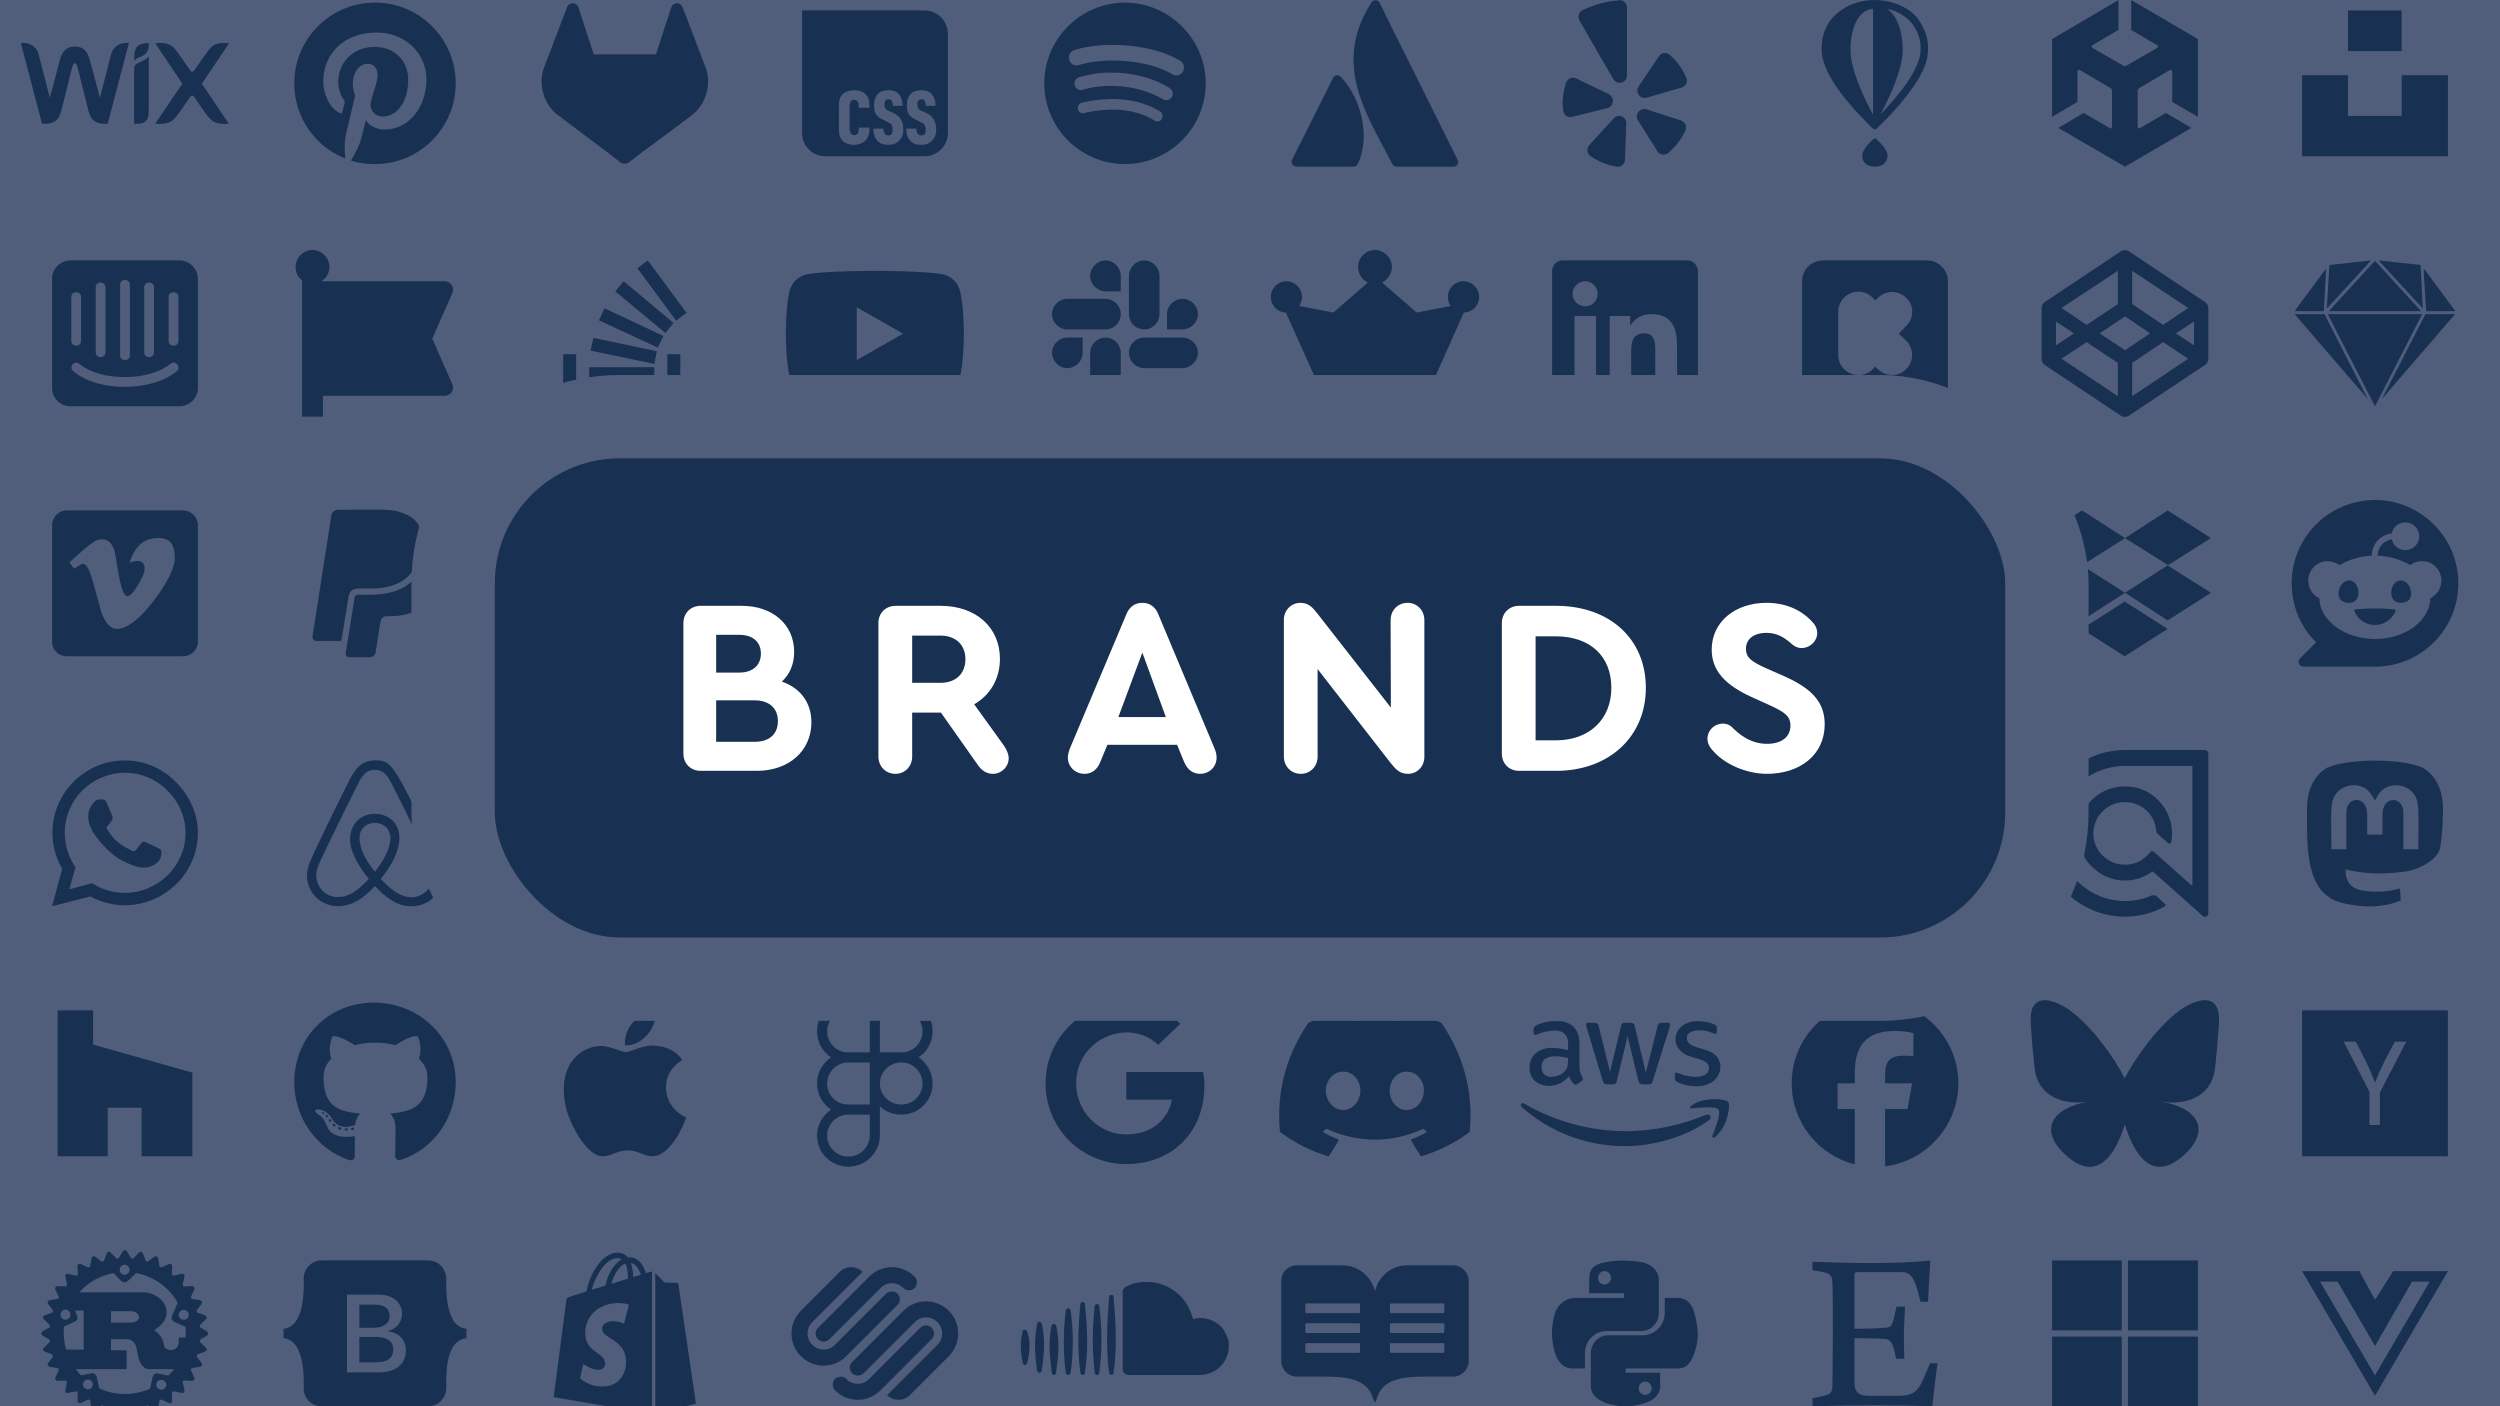 <svg width="240" height="135" viewBox="0 0 240 135" fill="none" xmlns="http://www.w3.org/2000/svg">
<rect x="0" y="0" width="240" height="135" fill="#808080" stroke="none"/>
<g clip-path="url(#clip0_169_11759)">
<rect width="240" height="135" fill="#C3C6D1"/>
<g clip-path="url(#clip1_169_11759)">
<rect width="720" height="135" transform="translate(-240)" fill="#515E7B"/>
<path d="M14.281 4.125C14.281 4.125 13.719 4.125 13.438 4.281C13.031 4.469 12.875 4.844 12.875 5.812C12.875 5.812 13.094 5.594 13.375 5.5C14.344 5.156 14.281 4.531 14.281 4.125ZM10.656 5.25C10.844 4.406 11.625 4.031 12.375 4.125L10.344 11.875C10.344 11.875 9.656 11.938 9.312 11.75C8.875 11.531 8.656 11.375 8.406 10.312C8.156 9.375 7.5 6.594 7.438 6.406C7.281 5.969 7.094 5.938 6.938 6.406C6.875 6.594 6.219 9.375 5.969 10.312C5.719 11.375 5.5 11.531 5.062 11.75C4.719 11.938 4.031 11.875 4.031 11.875L2 4.125C2.719 4.031 3.531 4.406 3.719 5.25L4.781 9.375L5.688 6C5.906 4.969 6.344 4.469 7.188 4.469C8.062 4.469 8.469 5 8.688 6L9.594 9.375L10.656 5.25ZM14.281 5.406V5.688V10.375C14.281 11.344 14.188 11.562 13.75 11.781C13.406 11.938 12.875 11.875 12.875 11.875V7.125C12.875 6.469 12.812 6.25 13.281 6.031C13.5 5.938 13.656 5.875 13.844 5.781C14.156 5.594 14.281 5.406 14.281 5.406ZM19.375 8.031L21.969 11.875C21.969 11.875 20.844 12.031 20.312 11.531C19.875 11.156 19.562 10.656 18.656 9.312C18.625 9.312 18.469 9 18.25 9.312C17.156 10.906 16.969 11.219 16.594 11.531C16.062 12.031 14.906 11.875 14.906 11.875L17.5 8.031L14.906 4.156C14.906 4.156 16 3.969 16.562 4.469C16.969 4.844 17.312 5.406 18.25 6.75C18.469 7.062 18.625 6.75 18.656 6.75C19.594 5.406 19.938 4.844 20.344 4.469C20.875 3.969 22 4.156 22 4.156L19.375 8.031Z" fill="#183153"/>
<path d="M43.75 8C43.75 12.281 40.281 15.75 36 15.75C35.188 15.75 34.406 15.656 33.688 15.406C34 14.906 34.469 14.062 34.656 13.375C34.75 13.031 35.125 11.531 35.125 11.531C35.375 12.031 36.125 12.438 36.906 12.438C39.25 12.438 40.938 10.281 40.938 7.625C40.938 5.062 38.844 3.125 36.156 3.125C32.812 3.125 31.031 5.375 31.031 7.812C31.031 8.969 31.625 10.375 32.594 10.844C32.75 10.906 32.844 10.875 32.875 10.719C32.875 10.625 33.031 10.094 33.094 9.844C33.094 9.781 33.094 9.688 33.031 9.625C32.719 9.25 32.469 8.531 32.469 7.844C32.469 6.156 33.75 4.5 35.969 4.5C37.844 4.5 39.188 5.781 39.188 7.656C39.188 9.75 38.125 11.188 36.75 11.188C36 11.188 35.438 10.562 35.594 9.812C35.812 8.875 36.25 7.875 36.25 7.219C36.25 6.625 35.938 6.125 35.281 6.125C34.5 6.125 33.875 6.938 33.875 8C33.875 8.688 34.094 9.156 34.094 9.156C34.094 9.156 33.344 12.406 33.188 13C33.031 13.688 33.094 14.625 33.156 15.219C30.281 14.094 28.25 11.312 28.25 8C28.25 3.719 31.719 0.25 36 0.25C40.281 0.25 43.75 3.719 43.75 8Z" fill="#183153"/>
<path d="M67.719 6.406C68.031 7.219 68.062 8.125 67.812 8.969C67.594 9.812 67.062 10.562 66.375 11.094L63.031 13.594L61.375 14.812L60.375 15.594C60.281 15.656 60.125 15.719 59.969 15.719C59.844 15.719 59.688 15.656 59.562 15.594L58.562 14.812L56.938 13.594L53.625 11.094H53.594C52.906 10.562 52.375 9.812 52.156 8.969C51.906 8.125 51.938 7.219 52.25 6.406L52.281 6.344L54.438 0.688C54.5 0.562 54.562 0.469 54.688 0.406C54.75 0.344 54.844 0.312 54.938 0.312C55 0.312 55.094 0.312 55.188 0.344C55.281 0.375 55.344 0.438 55.406 0.5C55.469 0.562 55.5 0.656 55.531 0.719L57 5.219H62.969L64.438 0.719C64.469 0.656 64.5 0.562 64.562 0.5C64.625 0.438 64.688 0.375 64.781 0.344C64.875 0.312 64.969 0.312 65.031 0.312C65.125 0.312 65.219 0.344 65.281 0.406C65.406 0.469 65.469 0.562 65.531 0.688L67.688 6.344L67.719 6.406Z" fill="#183153"/>
<path d="M88.75 1C89.344 1 89.906 1.25 90.344 1.656C90.75 2.094 91 2.656 91 3.25V12.781C91 13.375 90.75 13.938 90.344 14.344C89.906 14.781 89.344 15 88.75 15H79.219C78.625 15 78.062 14.781 77.656 14.344C77.219 13.938 77 13.375 77 12.781V1H88.75ZM87.375 13.5C87.625 13.781 87.969 13.906 88.406 13.906C88.875 13.906 89.219 13.781 89.469 13.5C89.75 13.25 89.875 12.875 89.875 12.406C89.875 12 89.781 11.656 89.625 11.438C89.469 11.188 89.219 10.969 88.844 10.812L88.5 10.656C88.375 10.625 88.25 10.531 88.156 10.406C88.094 10.312 88.062 10.188 88.062 10.031C88.062 9.688 88.188 9.531 88.469 9.531C88.625 9.531 88.719 9.594 88.781 9.688C88.844 9.844 88.875 10 88.875 10.156H89.812C89.812 9.656 89.688 9.312 89.438 9.031C89.219 8.781 88.875 8.656 88.469 8.656C88 8.656 87.656 8.781 87.406 9.031C87.188 9.312 87.062 9.656 87.062 10.062C87.062 10.469 87.125 10.75 87.25 10.969C87.406 11.188 87.625 11.375 87.969 11.5L88.312 11.688C88.469 11.75 88.625 11.844 88.75 11.969C88.812 12.094 88.875 12.219 88.875 12.406C88.875 12.625 88.844 12.781 88.781 12.875C88.688 12.969 88.594 13 88.438 13C88.125 13 87.969 12.781 87.969 12.344H87C87 12.844 87.125 13.219 87.375 13.5ZM84.219 13.5C84.469 13.781 84.812 13.906 85.25 13.906C85.719 13.906 86.062 13.781 86.312 13.5C86.594 13.25 86.719 12.875 86.719 12.406C86.719 12 86.625 11.656 86.469 11.438C86.312 11.188 86.062 10.969 85.688 10.812L85.344 10.656C85.219 10.625 85.094 10.531 85 10.406C84.938 10.312 84.906 10.188 84.906 10.031C84.906 9.688 85.031 9.531 85.312 9.531C85.469 9.531 85.562 9.594 85.625 9.688C85.688 9.844 85.719 10 85.719 10.156H86.656C86.625 9.656 86.531 9.312 86.281 9.031C86.062 8.781 85.719 8.656 85.312 8.656C84.844 8.656 84.5 8.781 84.25 9.031C84.031 9.312 83.906 9.656 83.906 10.062C83.906 10.469 83.969 10.75 84.094 10.969C84.25 11.188 84.469 11.375 84.812 11.5L85.156 11.688C85.312 11.75 85.469 11.844 85.594 11.969C85.656 12.094 85.688 12.219 85.688 12.406C85.688 12.625 85.656 12.781 85.594 12.875C85.531 12.969 85.438 13 85.281 13C84.969 13 84.812 12.781 84.812 12.344H83.844C83.844 12.844 83.969 13.219 84.219 13.5ZM80.906 13.531C81.188 13.781 81.531 13.906 81.969 13.906C82.25 13.906 82.5 13.844 82.75 13.719C82.969 13.625 83.156 13.438 83.281 13.219C83.406 13 83.469 12.719 83.469 12.406V12.25H82.438V12.375C82.438 12.531 82.406 12.688 82.344 12.812C82.25 12.906 82.156 12.969 82 12.969C81.719 12.969 81.562 12.75 81.562 12.312V10.281C81.562 10.094 81.594 9.906 81.656 9.75C81.719 9.625 81.844 9.594 82 9.594C82.062 9.562 82.125 9.594 82.188 9.625C82.219 9.625 82.281 9.688 82.312 9.719C82.406 9.812 82.438 9.969 82.438 10.156V10.344H83.469V10.156C83.469 9.656 83.344 9.281 83.094 9.031C82.812 8.781 82.469 8.656 82.031 8.656C81.594 8.656 81.219 8.781 80.938 9C80.656 9.25 80.531 9.625 80.531 10.094V12.438C80.531 12.938 80.656 13.281 80.906 13.531Z" fill="#183153"/>
<path d="M108 0.25C112.25 0.25 115.75 3.75 115.75 8C115.75 12.281 112.25 15.75 108 15.75C103.719 15.75 100.25 12.281 100.25 8C100.25 3.75 103.719 0.25 108 0.25ZM111.125 11.656C111.375 11.656 111.594 11.469 111.594 11.188C111.594 10.906 111.5 10.781 111.312 10.656C109.062 9.344 106.469 9.281 103.906 9.844C103.656 9.906 103.469 10.062 103.469 10.375C103.469 10.625 103.656 10.875 103.969 10.875C104.062 10.875 104.219 10.812 104.344 10.781C106.594 10.344 108.844 10.375 110.812 11.562C110.906 11.625 111 11.656 111.125 11.656ZM111.969 9.625C112.312 9.625 112.562 9.344 112.594 9C112.594 8.75 112.469 8.531 112.219 8.406C110.688 7.469 108.719 6.969 106.688 6.969C105.406 6.969 104.5 7.156 103.625 7.406C103.312 7.5 103.156 7.719 103.156 8.031C103.156 8.375 103.438 8.656 103.75 8.656C103.906 8.656 103.969 8.594 104.125 8.562C106.719 7.875 109.625 8.344 111.594 9.5C111.688 9.531 111.812 9.625 111.969 9.625ZM112.938 7.25C113.312 7.25 113.656 6.938 113.656 6.5C113.656 6.125 113.5 5.938 113.25 5.812C111.531 4.781 109.125 4.312 106.844 4.312C105.5 4.312 104.281 4.469 103.188 4.781C102.906 4.875 102.625 5.094 102.625 5.531C102.625 5.938 102.938 6.281 103.344 6.281C103.5 6.281 103.656 6.219 103.75 6.188C106.344 5.469 110.312 5.781 112.531 7.125C112.688 7.188 112.781 7.25 112.938 7.25Z" fill="#183153"/>
<path d="M128.75 7.406C130.812 9.625 131.531 13.312 130.344 15.75C130.281 15.906 130.094 16 129.938 16H124.469C124.125 16 123.875 15.656 124.031 15.344L127.969 7.5C128.125 7.156 128.5 7.156 128.75 7.406ZM131.625 0.281C131.844 -0.062 132.25 -0.062 132.438 0.25C132.594 0.625 139.938 15.344 139.938 15.344C140.094 15.656 139.875 16 139.531 16H134.062C133.906 16 133.719 15.906 133.656 15.75C131.344 11.156 127.812 6.312 131.625 0.281Z" fill="#183153"/>
<path d="M151.312 7.531C151.156 7.438 150.938 7.438 150.75 7.5C150.562 7.594 150.406 7.75 150.344 7.938C150.062 8.781 149.938 9.719 150.062 10.594C150.094 10.812 150.188 11 150.344 11.125C150.531 11.219 150.75 11.281 150.938 11.219L154.312 10.375C154.938 10.219 155.031 9.344 154.438 9.031L151.312 7.531ZM152.688 15C152.531 14.875 152.406 14.688 152.406 14.5C152.375 14.281 152.438 14.094 152.562 13.938L154.906 11.375C155.344 10.875 156.156 11.188 156.125 11.875L156 15.312C156 15.531 155.906 15.719 155.75 15.844C155.594 16 155.375 16.031 155.188 16C154.281 15.844 153.438 15.5 152.688 15ZM157.25 11.562C156.875 11 157.438 10.312 158.062 10.5L161.375 11.562C161.562 11.656 161.719 11.781 161.812 11.969C161.875 12.156 161.875 12.375 161.781 12.562C161.406 13.375 160.844 14.094 160.156 14.688C159.969 14.812 159.781 14.875 159.562 14.844C159.375 14.812 159.188 14.688 159.094 14.5L157.25 11.562ZM161.875 7.438C161.969 7.625 161.969 7.844 161.875 8.031C161.781 8.219 161.625 8.344 161.438 8.406L158.094 9.375C157.438 9.562 156.938 8.844 157.312 8.281L159.25 5.406C159.344 5.25 159.531 5.125 159.75 5.094C159.938 5.062 160.156 5.125 160.312 5.281C160.969 5.875 161.531 6.594 161.875 7.438ZM151.938 0.969C153.031 0.438 154.219 0.125 155.438 0.031C155.625 0 155.844 0.062 155.969 0.219C156.125 0.344 156.188 0.531 156.188 0.719V7.25C156.188 7.969 155.25 8.219 154.875 7.594L151.625 1.969C151.531 1.781 151.5 1.594 151.562 1.406C151.625 1.188 151.75 1.031 151.938 0.969Z" fill="#183153"/>
<path d="M180.156 13.375C180.094 13.312 180.062 13.281 179.969 13.281C179.875 13.312 179.844 13.344 179.781 13.406C179.406 13.75 178.812 14.375 178.781 14.906C178.719 15.5 179.188 16 179.969 16C180.625 16.031 181.156 15.656 181.188 15.031C181.188 15.031 181.219 15 181.219 14.969C181.219 14.438 180.562 13.75 180.156 13.375ZM184.344 2.125C185.094 3.375 185.219 4.406 185 5.625C184.531 7.812 181.781 10.844 180.125 12.375C180.094 12.438 180.094 12.406 180.031 12.438H179.938C179.875 12.406 179.781 12.312 179.719 12.281C177.906 10.469 175.094 7.531 174.875 4.969C174.812 2.75 175.781 1.438 177.438 0.562C177.75 0.438 178.594 0 180 0C180.688 0 181.594 0.156 182.375 0.5C183.156 0.844 183.844 1.312 184.344 2.125ZM179.812 11V0.844C178 1 177.562 3.625 177.656 5.094C177.781 6.938 178.938 9.406 179.812 11ZM184.25 5.625C184.75 3.938 183.906 1.438 181.156 0.844C182.344 1.656 182.688 3.531 182.656 4.969C182.594 6.781 181.406 9.344 180.531 10.969C181.844 9.625 183.75 7.406 184.25 5.625Z" fill="#183153"/>
<path d="M204.594 2.875V0L211 3.75V11.219L208.531 9.781V6.844C208.531 6.75 208.406 6.688 208.312 6.719L205.344 8.469C205.281 8.531 205.219 8.625 205.219 8.719V12.188C205.219 12.312 205.344 12.375 205.406 12.312L207.938 10.844L210.375 12.281L204 16L197.594 12.281L200.031 10.844L202.562 12.312C202.625 12.375 202.75 12.312 202.75 12.188V8.719C202.75 8.625 202.719 8.531 202.625 8.469L199.656 6.719C199.562 6.688 199.438 6.75 199.438 6.844V9.781L197 11.219V3.75L203.375 0V2.875L200.875 4.344C200.781 4.375 200.781 4.531 200.875 4.594L203.844 6.312C203.938 6.375 204.031 6.375 204.125 6.312L207.094 4.594C207.188 4.531 207.188 4.406 207.094 4.344L204.594 2.875Z" fill="#183153"/>
<path d="M235 7.219V15H221V7.219H225.406V11.125H230.562V7.219H235ZM230.562 1H225.406V4.906H230.562V1Z" fill="#183153"/>
<path d="M17.25 25C18.188 25 19 25.812 19 26.75V37.25C19 38.219 18.188 39 17.25 39H6.75C5.781 39 5 38.219 5 37.25V26.75C5 25.812 5.781 25 6.75 25H17.25ZM13.844 27.594V33.812C13.844 34.438 14.781 34.438 14.781 33.812V27.594C14.781 26.969 13.844 26.969 13.844 27.594ZM11.531 27.344V34.125C11.531 34.719 12.469 34.719 12.469 34.125V27.344C12.469 26.719 11.531 26.719 11.531 27.344ZM9.188 27.594V33.812C9.188 34.438 10.125 34.438 10.125 33.812V27.594C10.125 26.969 9.188 26.969 9.188 27.594ZM6.844 28.5V32.719C6.844 33.344 7.781 33.344 7.781 32.719V28.5C7.781 27.906 6.844 27.906 6.844 28.5ZM16.969 35.625C17.438 35.219 16.812 34.531 16.344 34.938C14.375 36.594 9.688 36.656 7.625 34.938C7.156 34.531 6.562 35.219 7.031 35.625C9.406 37.688 14.688 37.594 16.969 35.625ZM17.125 32.719V28.5C17.125 27.906 16.188 27.906 16.188 28.5V32.719C16.188 33.344 17.125 33.344 17.125 32.719Z" fill="#183153"/>
<path d="M30.844 27H42.656C43.125 27 43.5 27.375 43.5 27.844C43.5 27.969 43.469 28.062 43.406 28.188L41.5 32.5L43.406 36.844C43.469 36.969 43.5 37.062 43.5 37.188C43.5 37.656 43.125 38 42.656 38H31V40H29V38V27V26.906C28.594 26.625 28.375 26.156 28.375 25.625C28.375 24.75 29.094 24 30 24C30.875 24 31.625 24.75 31.625 25.625C31.625 26.219 31.312 26.719 30.844 27Z" fill="#183153"/>
<path d="M63.062 33.719L62.812 34.938L56.688 33.656L56.969 32.438L63.062 33.719ZM64.656 31L63.875 31.969L59.062 27.969L59.875 27L64.656 31ZM63.688 32.25L63.156 33.375L57.5 30.75L58.031 29.594L63.688 32.25ZM62.188 25L65.906 30.031L64.906 30.781L61.188 25.75L62.188 25ZM62.812 35.25V36.5H56.562V35.25H62.812ZM64.062 37.75V34H65.312V39H54.062V34H55.312V37.75H64.062Z" fill="#183153"/>
<path d="M92.156 27.906C92.531 29.219 92.531 32.031 92.531 32.031C92.531 32.031 92.531 34.812 92.156 36.156C91.969 36.906 91.375 37.469 90.656 37.656C89.312 38 84 38 84 38C84 38 78.656 38 77.312 37.656C76.594 37.469 76 36.906 75.812 36.156C75.438 34.812 75.438 32.031 75.438 32.031C75.438 32.031 75.438 29.219 75.812 27.906C76 27.156 76.594 26.562 77.312 26.375C78.656 26 84 26 84 26C84 26 89.312 26 90.656 26.375C91.375 26.562 91.969 27.156 92.156 27.906ZM82.25 34.562L86.688 32.031L82.25 29.5V34.562Z" fill="#183153"/>
<path d="M103.938 33.875C103.938 34.656 103.25 35.344 102.469 35.344C101.656 35.344 101 34.656 101 33.875C101 33.062 101.656 32.406 102.469 32.406H103.938V33.875ZM104.656 33.875C104.656 33.062 105.344 32.406 106.125 32.406C106.938 32.406 107.594 33.062 107.594 33.875V37.531C107.594 38.344 106.938 39 106.125 39C105.344 39 104.656 38.344 104.656 37.531V33.875ZM106.125 27.969C105.344 27.969 104.656 27.281 104.656 26.5C104.656 25.688 105.344 25 106.125 25C106.938 25 107.594 25.688 107.594 26.5V27.969H106.125ZM106.125 28.688C106.938 28.688 107.594 29.344 107.594 30.156C107.594 30.969 106.938 31.625 106.125 31.625H102.469C101.656 31.625 101 30.969 101 30.156C101 29.344 101.656 28.688 102.469 28.688H106.125ZM112.031 30.156C112.031 29.344 112.719 28.688 113.5 28.688C114.312 28.688 115 29.344 115 30.156C115 30.969 114.312 31.625 113.5 31.625H112.031V30.156ZM111.312 30.156C111.312 30.969 110.656 31.625 109.844 31.625C109.031 31.625 108.375 30.969 108.375 30.156V26.5C108.375 25.688 109.031 25 109.844 25C110.656 25 111.312 25.688 111.312 26.5V30.156ZM109.844 36.062C110.656 36.062 111.312 36.75 111.312 37.531C111.312 38.344 110.656 39 109.844 39C109.031 39 108.375 38.344 108.375 37.531V36.062H109.844ZM109.844 35.344C109.031 35.344 108.375 34.656 108.375 33.875C108.375 33.062 109.031 32.406 109.844 32.406H113.5C114.312 32.406 115 33.062 115 33.875C115 34.656 114.312 35.344 113.5 35.344H109.844Z" fill="#183153"/>
<path d="M133.625 25.625C133.625 26.281 133.219 26.844 132.688 27.125L136 30L139.25 29.375C139.094 29.125 139 28.812 139 28.5C139 27.688 139.656 27 140.5 27C141.312 27 142 27.688 142 28.5C142 29.312 141.344 30 140.531 30L137.031 37.844C136.688 38.562 135.969 39 135.188 39H128.781C128 39 127.281 38.562 126.969 37.844L123.438 30C122.625 30 122 29.312 122 28.5C122 27.688 122.656 27 123.5 27C124.312 27 125 27.688 125 28.5C125 28.844 124.875 29.125 124.719 29.375L128 30L131.312 27.125C130.75 26.844 130.375 26.281 130.375 25.625C130.375 24.75 131.094 24 132 24C132.875 24 133.625 24.75 133.625 25.625Z" fill="#183153"/>
<path d="M162 25C162.531 25 163 25.469 163 26.031V38C163 38.562 162.531 39 162 39H149.969C149.438 39 149 38.562 149 38V26.031C149 25.469 149.438 25 149.969 25H162ZM153.219 37V30.344H151.156V37H153.219ZM152.188 29.406C152.844 29.406 153.375 28.875 153.375 28.219C153.375 27.562 152.844 27 152.188 27C151.5 27 150.969 27.562 150.969 28.219C150.969 28.875 151.5 29.406 152.188 29.406ZM161 37V33.344C161 31.562 160.594 30.156 158.5 30.156C157.5 30.156 156.812 30.719 156.531 31.25H156.5V30.344H154.531V37H156.594V33.719C156.594 32.844 156.75 32 157.844 32C158.906 32 158.906 33 158.906 33.75V37H161Z" fill="#183153"/>
<path d="M175 25H185C186.094 25 187 25.906 187 27V37C187 38.125 186.094 39 185 39H175C173.875 39 173 38.125 173 37V27C173 25.906 173.875 25 175 25ZM183 31.281C183.75 30.562 183.781 29.312 183 28.594C182.25 27.844 181.031 27.844 180.281 28.594L180 28.844C179.656 28.344 179.062 28 178.406 28C177.344 28 176.469 28.875 176.469 29.938V34.094C176.469 35.156 177.344 36 178.406 36C179.094 36 179.656 35.688 180 35.188L180.281 35.438C181.031 36.188 182.25 36.188 183 35.438C183.75 34.688 183.75 33.469 183 32.719L182.281 32.031L183 31.281Z" fill="#183153"/>
<path d="M211.688 29C211.875 29.125 212 29.344 212 29.562V34.438C212 34.688 211.875 34.906 211.688 35.031L204.375 39.906C204.125 40.062 203.844 40.062 203.594 39.906L196.281 35.031C196.094 34.906 196 34.688 196 34.438V29.562C196 29.344 196.094 29.125 196.281 29L203.594 24.125C203.844 23.969 204.125 23.969 204.375 24.125L211.688 29ZM204.688 26V29.188L207.656 31.188L210.062 29.562L204.688 26ZM203.312 26L197.906 29.562L200.312 31.188L203.312 29.188V26ZM197.375 30.875V33.156L199.094 32L197.375 30.875ZM203.312 38.031V34.844L200.312 32.844L197.906 34.438L203.312 38.031ZM204 33.625L206.406 32L204 30.375L201.562 32L204 33.625ZM204.688 38.031L210.062 34.438L207.656 32.844L204.688 34.844V38.031ZM210.625 33.156V30.875L208.875 32L210.625 33.156Z" fill="#183153"/>
<path d="M220.844 29.094L223.312 25.781L223.094 29.875H220.281L220.844 29.094ZM232.375 25.438L232.594 29.625L228.344 25L232.375 25.438ZM223.5 30.844L227.312 38.312L220.281 30.156H223.156L223.5 30.844ZM223.562 29.875L228 25.031L229.875 27.094L232.438 29.875H223.562ZM232.844 30.156H235.688L228.656 38.312L232.844 30.156ZM232.969 26.156L235.719 29.875H232.906L232.688 26.312V25.781L232.969 26.156ZM223.531 26.938L223.625 25.438L227.625 25L223.375 29.625L223.531 26.938ZM232.531 30.156L228 39L224.781 32.75L223.469 30.156H232.531Z" fill="#183153"/>
<path d="M17.594 49C18.344 49 19 49.656 19 50.406V61.625C19 62.375 18.344 63 17.594 63H6.375C5.625 63 5 62.375 5 61.625V50.406C5 49.656 5.625 49 6.375 49H17.594ZM16.781 53.656C16.812 52.344 16.344 51.656 15.281 51.656C13.906 51.594 12.938 52.375 12.438 54.031C13.062 53.75 14 53.688 13.875 54.719C13.844 55.062 13.625 55.562 13.188 56.25C12.031 58.094 11.719 57.469 11.094 53.375C10.906 52.219 10.406 51.688 9.625 51.781C8.938 51.844 7.812 52.969 6.656 54L7.125 54.594C7.594 54.281 7.844 54.125 7.938 54.125C8.594 54.125 8.906 55.844 9.719 58.75C10.125 59.844 10.625 60.375 11.219 60.375C12.156 60.375 13.344 59.5 14.719 57.719C16.031 56 16.719 54.656 16.781 53.656Z" fill="#183153"/>
<path d="M33.469 57.25C33.344 57.875 32.938 60.656 32.781 61.438C32.781 61.5 32.75 61.531 32.688 61.531H30.375C30.125 61.531 29.969 61.312 30 61.094L31.812 49.469C31.875 49.156 32.125 48.938 32.438 48.938C37.219 48.938 37.594 48.812 38.812 49.312C40.688 50.031 40.875 51.781 40.188 53.688C39.531 55.625 37.938 56.469 35.812 56.5C34.469 56.531 33.656 56.281 33.469 57.25ZM41.156 52.75C41.094 52.719 41.062 52.719 41.062 52.812C41 53.156 40.906 53.5 40.781 53.844C39.531 57.406 36.062 57.094 34.375 57.094C34.188 57.094 34.062 57.219 34.031 57.406C33.344 61.781 33.188 62.688 33.188 62.688C33.156 62.906 33.312 63.094 33.531 63.094H35.5C35.781 63.094 36 62.906 36.062 62.625C36.094 62.469 36.031 62.812 36.5 59.781C36.656 59.094 36.969 59.156 37.438 59.156C39.656 59.156 41.375 58.281 41.875 55.656C42.094 54.562 42.031 53.438 41.156 52.75Z" fill="#183153"/>
<path d="M63.531 57.969C62.656 56.875 60.344 54.594 60.031 54.531C59.875 54.5 58.5 55.75 57.5 56.812C55.719 58.688 54.719 60.312 54.719 61.25C54.719 61.719 54.906 61.938 55.781 62.5C56.812 63.188 58.031 63.625 59.219 63.719C60.219 63.844 61.438 63.719 62.344 63.406C63.469 63.062 65 62.125 65.25 61.656C65.562 61.031 64.938 59.656 63.531 57.969ZM57.875 52.5C55.812 55.062 54.562 57.375 54.125 58.594C53.812 59.406 53.688 60.25 53.812 60.594C53.906 60.812 53.844 60.719 53.531 60.281C52.812 59.156 52.438 58.062 52.281 56.5C52.219 55.969 52.219 55.688 52.406 54.594C52.625 53.281 53.375 51.719 54.281 50.781C54.656 50.375 54.719 50.375 55.188 50.531C56.062 50.812 56.938 51.656 57.875 52.5ZM67.625 54.5C67.75 55.188 67.781 56.719 67.656 57.406C67.531 58 67.281 58.75 67.062 59.25C66.875 59.625 66.469 60.375 66.281 60.594C66.156 60.719 66.156 60.719 66.219 60.469C66.281 60.125 66.219 59.469 66 58.812C65.344 56.875 63.469 54.156 62.156 52.5C62.875 51.844 63.438 51.312 64.156 50.844C64.531 50.625 65.062 50.406 65.281 50.406C65.5 50.406 67.094 52 67.625 54.5ZM56.406 49.344C55.938 49.375 55.969 49.344 56.688 49C59.219 47.812 62 48.156 64 49.375C63.594 49.344 62.656 49.188 60.656 50.156C60.312 50.344 60 50.469 59.969 50.469C59.844 50.438 57.906 49.281 56.406 49.344Z" fill="#183153"/>
<path d="M89.422 57.25C90.859 57.25 91.953 56.125 91.953 54.438C91.953 52.781 90.859 51.656 89.422 51.656C87.984 51.656 86.891 52.594 86.516 55.562C86.828 56.031 87.859 57.25 89.422 57.25ZM89.422 49.812C91.984 49.812 93.984 51.812 93.984 54.438C93.984 57.094 91.984 59.062 89.453 59.062C89.359 59.062 89.234 59.062 89.234 59.062C88.422 59.031 87.641 58.781 86.953 58.344C86.672 58.188 86.422 58.031 86.172 57.812L85.453 62.25H83.391L84.484 56C83.297 54.375 82.703 52.5 82.453 51.531V54.469C82.453 57.188 80.734 59.062 78.266 59.062C77.016 59.062 75.953 58.625 75.172 57.75C74.422 56.938 73.984 55.75 73.984 54.469V50.062H76.047L76.016 54.469C76.016 56.094 76.828 57.25 78.266 57.25C79.672 57.25 80.422 56.062 80.422 54.469V50.062H83.953C84.203 51.156 84.547 52.344 85.016 53.219C85.422 51.5 86.859 49.812 89.422 49.812Z" fill="#183153"/>
<path d="M113.938 49C114.5 49 115 49.5 114.969 50.062V61.969C114.969 62.531 114.5 63 113.938 63H102.031C101.469 63 101 62.531 101 61.938V50.062C101 49.5 101.469 49 102.031 49H113.938ZM108.406 60.25C110.75 60 112.438 57.906 112.219 55.594C112 53.438 110.156 51.781 108 51.781C105.812 51.781 103.969 53.438 103.75 55.594H106.719V54.969C106.719 54.844 106.812 54.75 106.938 54.75H109.062C109.156 54.75 109.25 54.844 109.25 54.969V57.062C109.25 57.188 109.156 57.281 109.062 57.281H106.938C106.812 57.281 106.719 57.188 106.719 57.062V56.438H103.75C104 58.781 106.094 60.469 108.406 60.25Z" fill="#183153"/>
<path d="M134.656 56.938C130.562 56.938 127.531 54.406 127.531 53.625C127.5 53.5 127.469 53.594 128.344 51.188C128.594 50.469 128.906 50.125 129.406 50.125C129.938 50.125 130.375 50.594 130.938 50.594C131.5 50.594 131.656 49.969 132.125 49.969C132.656 49.969 134.438 50.656 135.25 51.062C136.312 51.594 136.438 51.875 136.562 52.469C137.25 55.406 137.25 55.25 137.219 55.469C137.219 56.719 135.719 56.938 134.656 56.938ZM137.406 55.969C139.062 56.688 140 57.906 140 59C140 60.344 139.031 62.062 135.219 62.062C130.25 62.062 124 58.812 124 56.156C124 54.531 125.812 54.281 127.219 54.219C127.156 54.406 127.094 54.625 127.094 54.844C127.094 56.344 130.531 58.656 134.469 58.656C136.219 58.656 137.531 58 137.531 56.844C137.531 56.75 137.531 56.656 137.406 55.969Z" fill="#183153"/>
<path d="M159.312 55.625C159.25 55.531 159.156 55.375 159.125 55.188C159.062 54.844 159.062 54.594 159.25 54.562C159.469 54.531 159.562 54.75 159.625 55.062C159.656 55.312 159.656 55.5 159.594 55.625C159.5 55.625 159.406 55.625 159.312 55.625ZM157.656 55.875V55.906C157.5 55.844 157.312 55.75 157.094 55.781C156.719 55.812 156.438 56 156.406 55.875C156.375 55.812 156.469 55.719 156.562 55.656C156.844 55.469 157.219 55.406 157.531 55.562C157.781 55.656 157.969 55.906 157.906 55.969C157.875 56 157.781 55.938 157.656 55.875ZM157.375 56.062C157.656 56 157.875 56.188 157.844 56.25C157.812 56.281 157.781 56.281 157.688 56.281C157.5 56.25 157.281 56.281 157.094 56.344C156.969 56.406 156.969 56.375 156.938 56.375C156.906 56.25 157.062 56.094 157.375 56.062ZM159.062 56.594C158.938 56.812 158.5 56.594 158.594 56.375C158.719 56.156 159.156 56.375 159.062 56.594ZM159.531 55.938C159.781 55.938 159.781 56.438 159.531 56.438C159.281 56.438 159.312 55.938 159.531 55.938ZM152.719 58.406C152.844 58.375 152.812 58.438 152.812 58.438C152.812 58.438 152.844 58.469 152.812 58.5C152.719 58.719 152.188 58.75 152.156 58.219C152.125 57.875 152.438 57.562 152.062 57.312C151.969 57.25 151.875 57.25 151.781 57.25C151.656 57.281 151.562 57.344 151.5 57.438C151.406 57.594 151.406 57.812 151.281 57.812C151.156 57.781 151.156 57.344 151.438 57.031C151.656 56.781 152.25 56.688 152.531 57.219C152.781 57.688 152.281 58.094 152.438 58.344C152.531 58.469 152.656 58.406 152.719 58.406ZM162.062 57.875C162.281 57.875 162.594 58.125 162.594 58.656C162.594 59.219 162.375 59.844 162.312 60C160.594 64.062 154.031 64.062 152.219 59.906C151.25 59.906 150.219 59.062 150.125 58C150.094 57.656 150.125 57.312 150.25 56.969L149.781 56.562C147.688 54.781 154.281 47.438 156.406 49.281C156.406 49.312 157.125 50 157.125 50L157.5 49.844C159.344 49.062 160.875 49.438 160.875 50.656C160.875 51.281 160.469 52.031 159.812 52.719C160.625 53.469 160.438 54.938 160.469 55.312C160.719 55.375 161.438 55.531 161.75 55.875C162.344 56.5 161.938 57.125 161.875 57.25C162 57.594 161.969 57.5 162.062 57.875ZM152.188 59.375C153.125 59.406 153.406 58.5 153.25 57.562C152.969 55.594 150.438 56.031 150.625 57.969C150.719 58.719 151.469 59.375 152.188 59.375ZM151.625 55.812C152.219 54.188 153.219 52.688 154.562 51.688C155.562 50.844 156.625 50.25 156.625 50.25C156.625 50.25 156.031 49.594 155.875 49.531C154.812 49.25 152.5 50.844 151.031 52.938C150.438 53.781 149.594 55.312 150 56.062C150.031 56.156 150.312 56.406 150.469 56.531C150.719 56.188 151.156 55.906 151.625 55.812ZM159.094 58.969C159.156 58.969 159.094 59.062 159.094 59.062C159.094 59.062 158.25 59.438 156.875 59.031C156.906 59.344 157.219 59.5 157.375 59.562C158.375 59.938 160.094 59.625 161.406 58.75C161.406 58.719 161.438 58.75 161.406 58.781C160.5 60.062 157.406 60.469 156.688 59.438C156.312 58.875 156.656 58.062 157.312 58.156C157.5 58.188 158.969 58.406 160.438 57.719C161.312 57.312 161.625 56.875 161.562 56.531C161.562 56.406 161.5 56.312 161.438 56.25C161.281 56.094 161.031 55.969 160.625 55.844C160.469 55.812 160.375 55.781 160.281 55.75C160.094 55.719 160.031 55.656 160 55.312C160 55.188 159.969 54.656 159.969 54.469C159.938 54.094 159.906 53.594 159.594 53.375C159.469 53.312 159.312 53.281 159.156 53.312C158.969 53.344 158.875 53.438 158.75 53.562C158.344 53.875 158.031 53.938 157.656 53.906C157.438 53.906 157.219 53.875 156.938 53.844H156.781C156.188 53.812 155.531 54.344 155.406 55.094C155.25 56.125 156.031 56.688 156.25 57C156.281 57.031 156.281 57.094 156.281 57.125C156.281 57.188 156.25 57.25 156.219 57.281C155.594 57.938 155.406 58.938 155.625 59.781C155.656 59.906 155.688 60 155.75 60.094C156.281 61.375 158 62 159.688 61.438C159.906 61.375 160.125 61.281 160.312 61.156C160.688 61 161 60.75 161.281 60.438C161.719 59.969 162 59.469 162.094 58.844C162.188 58.281 161.844 58.281 161.75 58.281C161.688 58.031 161.625 57.781 161.531 57.531C161.031 57.906 160.406 58.188 159.938 58.312C157.75 58.938 157.094 58.125 156.906 58.75C157.969 59.125 159.094 58.969 159.094 58.969ZM154.344 52.938V52.969H154.375C154.719 52.719 156.406 51.625 158.562 52.125C158.594 52.125 158.625 52.094 158.594 52.094C158.25 51.875 157.688 51.75 157.312 51.75C157.312 51.75 157.281 51.75 157.281 51.719C157.375 51.625 157.438 51.531 157.531 51.469C157.531 51.469 157.562 51.438 157.531 51.438C157.531 51.438 157.531 51.406 157.531 51.438C156.969 51.469 156.344 51.719 156 51.969C155.969 51.969 155.969 51.969 155.969 51.969C155.938 51.969 155.938 51.938 155.938 51.938C155.969 51.812 156.062 51.625 156.125 51.531C156.125 51.531 156.125 51.531 156.125 51.5C156.094 51.5 156.094 51.5 156.094 51.5C155.5 51.812 154.875 52.344 154.344 52.938Z" fill="#183153"/>
<path d="M180 48.25C184.25 48.25 187.75 51.75 187.75 56C187.75 60.281 184.25 63.75 180 63.75C175.719 63.75 172.25 60.281 172.25 56C172.25 51.75 175.719 48.25 180 48.25ZM185.094 51.844C184.969 52.031 183.875 53.438 181.406 54.438C181.656 54.938 181.812 55.312 182 55.75C184.188 55.469 186.375 55.906 186.594 55.969C186.594 54.406 186.031 52.969 185.094 51.844ZM184.375 51.062C182.75 49.625 180.531 49.094 178.438 49.594C178.625 49.844 179.812 51.469 180.906 53.469C183.25 52.594 184.25 51.25 184.375 51.062ZM177.156 50.031C175.312 50.906 173.938 52.625 173.5 54.656C173.812 54.688 176.531 54.688 179.625 53.875C178.531 51.906 177.344 50.281 177.156 50.031ZM173.375 56.031C173.375 57.719 174 59.281 175.062 60.438C176.125 58.625 178.312 56.688 180.719 56C180.531 55.625 180.375 55.25 180.156 54.875C176.875 55.875 173.656 55.844 173.375 55.812C173.375 55.906 173.375 55.969 173.375 56.031ZM175.906 61.25C177.875 62.781 180.438 63.031 182.562 62.125C182.469 61.531 182.094 59.5 181.156 57.094C178.5 58 176.625 59.844 175.906 61.25ZM183.688 61.5C185.156 60.5 186.219 58.906 186.531 57.062C186.281 57 184.469 56.469 182.406 56.781C183.25 59.188 183.625 61.125 183.688 61.5Z" fill="#183153"/>
<path d="M204 51.656L199.875 54.281L204 56.906L199.875 59.562L195.75 56.906L199.875 54.25L195.75 51.656L199.875 49L204 51.656ZM199.844 60.375L203.969 57.75L208.094 60.375L203.969 63L199.844 60.375ZM204 56.906L208.125 54.25L204 51.656L208.094 49L212.25 51.656L208.094 54.281L212.25 56.906L208.094 59.562L204 56.906Z" fill="#183153"/>
<path d="M220 56C220 51.594 223.562 48 228 48C232.406 48 236 51.594 236 56C236 60.438 232.406 64 228 64H221.156C220.719 64 220.5 63.5 220.812 63.188L222.344 61.656C220.875 60.219 220 58.219 220 56ZM230.906 52.812C231.656 52.812 232.25 52.219 232.25 51.469C232.25 50.75 231.656 50.156 230.906 50.156C230.281 50.156 229.719 50.594 229.594 51.219C228.531 51.312 227.688 52.25 227.688 53.344C226.5 53.406 225.438 53.75 224.594 54.25C224.281 54.031 223.875 53.875 223.438 53.875C222.406 53.875 221.594 54.719 221.594 55.75C221.594 56.5 222.031 57.125 222.656 57.438C222.719 59.594 225.094 61.344 228 61.344C230.906 61.344 233.25 59.594 233.312 57.438C233.938 57.125 234.375 56.469 234.375 55.75C234.375 54.719 233.562 53.875 232.531 53.875C232.094 53.875 231.688 54 231.375 54.25C230.531 53.719 229.438 53.406 228.25 53.344C228.25 52.562 228.844 51.875 229.625 51.781C229.75 52.375 230.281 52.812 230.906 52.812ZM225.531 55.719C226.031 55.719 226.438 56.281 226.406 56.969C226.375 57.625 226 57.875 225.469 57.875C224.938 57.875 224.469 57.594 224.5 56.938C224.531 56.25 225 55.719 225.531 55.719ZM231.469 56.938C231.5 57.594 231.031 57.875 230.5 57.875C230 57.875 229.594 57.625 229.562 56.969C229.531 56.281 229.938 55.719 230.469 55.719C230.969 55.719 231.438 56.25 231.469 56.938ZM229.969 58.688C229.625 59.469 228.875 60 228 60C227.094 60 226.344 59.469 226.031 58.688C225.969 58.594 226.031 58.5 226.156 58.5C226.719 58.438 227.344 58.406 228 58.406C228.625 58.406 229.25 58.438 229.844 58.5C229.938 58.5 230 58.594 229.969 58.688Z" fill="#183153"/>
<path d="M16.875 75.062C18.188 76.375 19 78.094 19 79.969C19 83.781 15.812 86.906 11.969 86.906C10.812 86.906 9.688 86.594 8.656 86.062L5 87L5.969 83.406C5.375 82.375 5.031 81.188 5.031 79.938C5.031 76.125 8.156 73 11.969 73C13.844 73 15.594 73.75 16.875 75.062ZM11.969 85.719C15.156 85.719 17.812 83.125 17.812 79.969C17.812 78.406 17.156 76.969 16.062 75.875C14.969 74.781 13.531 74.188 12 74.188C8.812 74.188 6.219 76.781 6.219 79.938C6.219 81.031 6.531 82.094 7.094 83.031L7.25 83.25L6.656 85.375L8.844 84.781L9.031 84.906C9.938 85.438 10.938 85.719 11.969 85.719ZM15.156 81.406C15.312 81.5 15.438 81.531 15.469 81.625C15.531 81.688 15.531 82.031 15.375 82.438C15.219 82.844 14.531 83.219 14.219 83.25C13.656 83.344 13.219 83.312 12.125 82.812C10.375 82.062 9.25 80.312 9.156 80.219C9.062 80.094 8.469 79.281 8.469 78.406C8.469 77.562 8.906 77.156 9.062 76.969C9.219 76.781 9.406 76.75 9.531 76.75C9.625 76.75 9.75 76.75 9.844 76.75C9.969 76.75 10.094 76.719 10.25 77.062C10.375 77.406 10.75 78.25 10.781 78.344C10.812 78.438 10.844 78.531 10.781 78.656C10.469 79.312 10.094 79.281 10.281 79.594C10.969 80.75 11.625 81.156 12.656 81.656C12.812 81.75 12.906 81.719 13.031 81.625C13.125 81.5 13.469 81.094 13.562 80.938C13.688 80.75 13.812 80.781 13.969 80.844C14.125 80.906 14.969 81.312 15.156 81.406Z" fill="#183153"/>
<path d="M36 83.688C36.75 82.688 37.219 81.844 37.406 81.062C38.094 78.312 33.875 78.312 34.594 81.062C34.719 81.812 35.188 82.688 36 83.688ZM40.312 85.969C41.406 85.469 41.875 84.281 41.469 83.25C40.656 81.344 39 78 37.875 75.781C37.344 74.719 37 73.906 35.969 73.906C34.938 73.906 34.625 74.781 34.125 75.719C34 76.031 30.969 82.031 30.5 83.25C29.938 84.812 31.188 86.344 32.75 86.094C33.5 86.031 34.375 85.5 35.406 84.375C34.469 83.219 33.906 82.188 33.688 81.281C33.312 79.594 34.281 78.125 36 78.125C38 78.125 39.812 80.312 36.562 84.375C37.688 85.625 39 86.531 40.312 85.969ZM41.781 81.719C41.781 81.719 42.312 82.812 42.281 82.938C43.094 85.125 41.469 87.031 39.5 87C39.156 87 37.812 87.062 36 85.062C34.375 86.812 33.156 87 32.469 87C30.5 87 28.875 85.125 29.688 82.938C29.688 82.875 30.031 81.938 33.344 75.281C33.969 74 34.562 73 36 73C37.531 73 37.75 73.125 41.781 81.719Z" fill="#183153"/>
<path d="M66.281 76C68.312 76 70 77.688 70 79.719C70 81.781 68.312 83.438 66.281 83.438C64.938 83.438 63.781 82.719 63.125 81.688C63.5 81.125 63.688 80.438 63.688 79.719C63.688 79 63.5 78.312 63.125 77.75L63.156 77.719C63.812 76.719 64.938 76.031 66.219 76H66.281ZM60 76C61.312 76 62.469 76.719 63.125 77.75C62.781 78.312 62.562 79 62.562 79.719C62.562 80.438 62.781 81.125 63.125 81.688L63.094 81.719C62.469 82.719 61.344 83.406 60.062 83.438H60C58.656 83.438 57.5 82.719 56.844 81.688C57.188 81.125 57.406 80.438 57.406 79.719C57.406 79 57.188 78.312 56.844 77.75L56.875 77.719C57.5 76.719 58.625 76.031 59.938 76H60ZM53.688 76C55.031 76 56.188 76.719 56.844 77.75C56.5 78.312 56.281 79 56.281 79.719C56.281 80.438 56.5 81.125 56.844 81.688L56.812 81.719C56.156 82.719 55.031 83.406 53.75 83.438H53.688C51.656 83.438 50 81.781 50 79.719C50 77.688 51.656 76 53.688 76Z" fill="#183153"/>
<path d="M87.344 79.375C87.406 79.406 87.469 79.438 87.531 79.469C88.469 79.906 89.125 80.562 89.469 81.375C89.969 82.531 90 84.375 88.531 85.875C87.406 87 86.031 87.5 84.062 87.531C81.875 87.5 80.188 86.75 79.062 85.312C78.031 84.031 77.531 82.25 77.5 80.031V80C77.531 77.781 78.031 76 79.031 74.719C80.188 73.281 81.875 72.531 84.062 72.5C86.281 72.531 87.969 73.25 89.156 74.688C89.719 75.406 90.156 76.25 90.406 77.25L89.156 77.594C88.938 76.781 88.594 76.094 88.156 75.531C87.219 74.438 85.875 73.844 84.062 73.844C82.281 73.844 80.938 74.438 80.062 75.531C79.25 76.594 78.812 78.094 78.812 80C78.812 81.938 79.25 83.438 80.062 84.5C80.938 85.594 82.281 86.188 84.062 86.188C85.656 86.188 86.719 85.812 87.625 84.906C88.625 83.906 88.594 82.656 88.281 81.906C88.094 81.469 87.75 81.094 87.281 80.812C87.188 81.656 86.906 82.344 86.531 82.844C85.969 83.531 85.219 83.906 84.25 83.969C83.5 84 82.812 83.812 82.25 83.469C81.594 83.031 81.219 82.375 81.188 81.594C81.094 80.094 82.281 79 84.156 78.906C84.812 78.875 85.438 78.906 86 79C85.938 78.531 85.781 78.156 85.531 77.875C85.219 77.531 84.75 77.344 84.094 77.344C83.562 77.344 82.875 77.469 82.406 78.156L81.344 77.406C81.938 76.5 82.906 76 84.094 76C86.062 76.031 87.219 77.25 87.344 79.375ZM82.469 81.531C82.5 82.312 83.344 82.688 84.188 82.625C84.969 82.594 85.875 82.281 86.031 80.344C85.625 80.25 85.156 80.219 84.688 80.219C84.531 80.219 84.375 80.219 84.219 80.219C82.875 80.281 82.438 80.938 82.469 81.531Z" fill="#183153"/>
<path d="M103 80H104V88H100V83H101V82H102V81H103V80ZM116 83V88H112V80H113V81H114V82H115V83H116ZM110 74H111V86H110V85H106V86H105V74H106V73H107V72H109V73H110V74ZM109 76H107V78H109V76Z" fill="#183153"/>
<path d="M136.625 82.344C136.719 82.312 136.781 82.281 136.844 82.25L137.094 82.094C137.156 82.062 137.25 82 137.375 81.875C137.5 81.75 137.625 81.719 137.75 81.719C137.812 81.719 137.875 81.719 137.938 81.75L138.906 80.906C138.938 80.875 138.969 80.875 139 80.844C139.094 80.781 139.188 80.781 139.25 80.844C139.375 80.938 139.375 81.031 139.281 81.188L138.25 82.062C138.281 82.094 138.281 82.094 138.281 82.125C138.281 82.188 138.281 82.25 138.25 82.344C138.25 82.375 138.219 82.406 138.156 82.469C138.125 82.5 138.094 82.562 138.031 82.594L137.438 83.031C137.406 83.062 137.344 83.094 137.281 83.125C137.219 83.156 137.156 83.188 137.094 83.25C137.062 83.25 137.031 83.25 137 83.281C136.812 83.344 136.625 83.406 136.406 83.438C136.344 84.188 136.062 84.906 135.625 85.562C135.094 86.344 134.344 86.969 133.406 87.375C132.438 87.812 131.438 88.031 130.312 88.031C128.812 88 127.562 87.656 126.625 87C125.531 86.219 125 85.188 125 83.906V83.719C125.031 82.844 125.281 82.031 125.75 81.219C126.219 80.438 126.906 79.938 127.812 79.656C128.281 79.5 128.75 79.438 129.219 79.438C129.719 79.438 130.219 79.531 130.75 79.719C131.25 79.906 131.844 80.188 132.469 80.625L134.188 81.781C134.656 82.062 135.062 82.281 135.469 82.406C135.375 81.625 135.094 80.938 134.594 80.375C134.125 79.812 133.5 79.406 132.75 79.125L132 78.875C131.344 78.656 130.844 78.438 130.531 78.188C129.625 77.594 129.156 76.781 129.062 75.75L129.031 75.438C129.031 74.438 129.438 73.594 130.25 72.906C130.969 72.312 131.844 72 132.844 72C133.594 72 134.25 72.219 134.844 72.656C135.438 73.094 135.781 73.719 135.875 74.531V74.844C135.875 75.406 135.75 75.906 135.438 76.312C135.125 76.75 134.844 76.938 134.625 76.938C134.562 76.938 134.531 76.938 134.469 76.938L133.406 77.938C133.25 78.031 133.125 78 133.062 77.875C133 77.812 133.031 77.719 133.094 77.625C133.125 77.594 133.125 77.562 133.156 77.531L134.156 76.594C134.125 76.562 134.125 76.5 134.125 76.438C134.125 76.312 134.188 76.219 134.281 76.125C134.719 75.75 134.938 75.281 134.938 74.781C134.938 74.281 134.75 73.875 134.375 73.531C133.969 73.188 133.469 73 132.812 73C132 73 131.312 73.25 130.781 73.75C130.25 74.25 130 74.812 130 75.5C130 76.062 130.219 76.562 130.625 77.031C131.062 77.469 131.719 77.812 132.594 78.062C133.844 78.438 134.812 79.031 135.469 79.906C136.031 80.656 136.375 81.5 136.438 82.438C136.5 82.406 136.562 82.375 136.656 82.344H136.625ZM133.188 77.594C133.188 77.625 133.188 77.656 133.219 77.656C133.25 77.656 133.531 77.375 134.125 76.812C134.125 76.75 133.969 76.844 133.656 77.125C133.344 77.406 133.188 77.562 133.188 77.594ZM133.438 77.812C133.438 77.781 133.406 77.75 133.375 77.75C133.344 77.75 133.312 77.781 133.281 77.812C133.219 77.812 133.188 77.812 133.156 77.812C133.156 77.844 133.156 77.844 133.156 77.844C133.156 77.875 133.156 77.875 133.188 77.906H133.281C133.375 77.875 133.438 77.812 133.438 77.781V77.812ZM134.125 77.188C134.125 77.094 134.094 77.094 133.969 77.188C133.938 77.219 133.875 77.281 133.781 77.375C133.781 77.375 133.719 77.438 133.625 77.531C133.531 77.625 133.5 77.656 133.5 77.688V77.719C133.531 77.75 133.531 77.75 133.562 77.75C133.562 77.75 133.656 77.656 133.844 77.469C134.031 77.281 134.125 77.188 134.125 77.188ZM139.125 80.938L138.156 81.781C138.219 81.812 138.281 81.844 138.281 81.906L139.25 81.062C139.25 81.031 139.25 81 139.219 80.969C139.188 80.938 139.156 80.938 139.125 80.938ZM139.062 80.906V80.875L138.219 81.562L138.25 81.625L139.062 80.906ZM135.438 83.375C135.188 83.312 134.969 83.25 134.75 83.156C134.281 82.969 133.688 82.625 132.969 82.125L131.812 81.344C131.312 81.031 130.844 80.812 130.438 80.656C130.031 80.5 129.625 80.406 129.25 80.406H129.062C128.062 80.469 127.281 80.844 126.719 81.531C126.219 82.188 125.938 82.969 125.938 83.844C125.938 84.844 126.344 85.625 127.125 86.188C127.938 86.75 129.031 87.031 130.406 87.031C131.5 87.031 132.406 86.844 133.156 86.438C133.875 86.062 134.469 85.531 134.875 84.906C135.188 84.438 135.375 83.906 135.438 83.375Z" fill="#183153"/>
<path d="M156 87.75C151.656 87.75 148.281 84.125 148.406 79.812C148.5 77.344 149.75 75.062 152.031 73.562C152.062 73.562 152.094 73.531 152.062 73.594C151.906 73.75 148.594 77.656 151.625 80.656C153.188 82.219 154.438 80.75 154.438 80.75C155.656 79.188 154.438 76.812 154.438 76.812C154.125 76.031 153 75.562 153 75.562L153.906 74.562C154.656 74.875 155.25 75.781 155.25 75.781C155.281 74.844 154.562 73.844 154.562 73.844L155.969 72.25L157.344 73.844C156.688 74.719 156.656 75.781 156.656 75.781C157.094 75.062 158.031 74.562 158.031 74.562L158.906 75.562C158.062 75.844 157.5 76.812 157.5 76.812C157 77.688 156.656 79.594 157.5 80.781C158.531 82.156 160.25 80.688 160.25 80.688C163.469 77.812 159.906 73.656 159.906 73.656C159.719 73.5 159.938 73.562 159.938 73.562C161.5 74.719 163.531 76.219 163.562 79.969C163.625 84.531 160.469 87.75 156 87.75Z" fill="#183153"/>
<path d="M180.906 79.406V77.531H178.844V79.406H180.906ZM180.906 73V74.906H178.844V73H180.906ZM183.375 77.531V79.406H181.312V77.531H183.375ZM178.469 75.281V77.156H176.406V75.281H178.469ZM180.906 75.281V77.156H178.844V75.281H180.906ZM189.562 78.406L190 78.688C189.938 78.812 189.781 79.156 189.719 79.219C188.969 80.625 187.531 80.656 186.875 80.625C185.156 84.75 181.531 87.031 176.594 87.031C174.344 87.031 172.594 86.312 171.438 84.938C170.25 83.531 169.781 81.469 170.062 79.875H183.656C184.344 79.906 184.875 79.688 185.156 79.562C184.531 78.594 184.688 77.188 185.281 76.312L185.562 75.875L186 76.156C186.75 76.75 187.188 77.406 187.281 78.156C188.094 78 189.125 78.094 189.562 78.406ZM173.594 77.531V79.406H171.531V77.531H173.594ZM176.031 77.531V79.406H173.969V77.531H176.031ZM178.469 77.531V79.406H176.406V77.531H178.469ZM176.031 75.281V77.156H173.969V75.281H176.031Z" fill="#183153"/>
<path d="M204 72H211.688C211.844 72 212 72.156 212 72.312V87.688C212 87.969 211.656 88.125 211.469 87.938L206.656 83.656C205.875 84.219 204.906 84.562 203.875 84.531C201.406 84.469 199.406 82.344 199.469 79.875C199.531 77.344 201.688 75.344 204.281 75.5C206.531 75.625 208.344 77.438 208.5 79.688C208.531 80.094 208.5 80.469 208.438 80.844C208.406 80.969 208.25 81.031 208.125 80.938L207.188 80.094C207.062 80 207 79.875 207 79.75C206.875 78.188 205.562 77 204 77C202.25 77 200.844 78.469 200.969 80.25C201.094 81.719 202.281 82.906 203.781 83C204.844 83.094 205.812 82.594 206.406 81.812C206.5 81.688 206.688 81.688 206.781 81.781L210.469 85.062V73.531H204C200.438 73.531 197.562 76.375 197.5 79.906C197.438 83.469 200.344 86.438 203.906 86.5C204.812 86.5 205.719 86.344 206.531 85.969C206.719 85.906 206.938 85.938 207.062 86.062L207.812 86.75C207.938 86.812 207.906 86.969 207.781 87.031C206.625 87.688 205.312 88 203.938 88C199.5 87.969 195.938 84.312 196 79.906C196.062 75.531 199.625 72 204 72Z" fill="#183153"/>
<path d="M234.531 77.625C234.531 77.625 234.531 79.844 234.25 81.406C234.031 82.406 232.5 83.469 230.75 83.688C230.125 83.75 227.844 84.125 225.188 83.469C225.188 83.625 225.188 83.781 225.188 83.906C225.406 85.469 226.75 85.562 228 85.594C229.281 85.656 230.406 85.281 230.406 85.281L230.469 86.438C230.469 86.438 229.562 86.906 228 87C227.125 87.062 226.031 86.969 224.75 86.656C221.25 85.719 221.469 81.219 221.469 77.625C221.469 74.562 223.438 73.688 223.438 73.688C225.375 72.812 230.562 72.781 232.531 73.688C232.531 73.688 234.531 74.562 234.531 77.625ZM232.156 81.531C232.156 77.719 232.344 76.906 231.594 76.062C230.781 75.156 229.094 75.094 228.344 76.25L228 76.844L227.625 76.25C226.875 75.094 225.188 75.156 224.375 76.062C223.625 76.906 223.812 77.719 223.812 81.531H225.25V77.969C225.25 76.406 227.25 76.344 227.25 78.156V80.125H228.719V78.188C228.719 76.344 230.719 76.406 230.719 77.969V81.531H232.156Z" fill="#183153"/>
<path d="M13.594 106.344H10.344V111H5.531V97H8.938V100.281L18.469 102.969V111H13.594V106.344Z" fill="#183153"/>
<path d="M33.406 108.438C33.406 108.375 33.344 108.312 33.25 108.312C33.156 108.312 33.094 108.375 33.094 108.438C33.094 108.5 33.156 108.562 33.25 108.531C33.344 108.531 33.406 108.5 33.406 108.438ZM32.438 108.281C32.469 108.219 32.562 108.188 32.656 108.219C32.75 108.25 32.781 108.312 32.781 108.375C32.75 108.438 32.656 108.469 32.594 108.438C32.5 108.438 32.438 108.344 32.438 108.281ZM33.844 108.25C33.906 108.219 34 108.281 34 108.344C34.031 108.406 33.969 108.438 33.875 108.469C33.781 108.5 33.688 108.469 33.688 108.406C33.688 108.312 33.75 108.25 33.844 108.25ZM35.875 96.25C40.219 96.25 43.75 99.562 43.75 103.875C43.75 107.344 41.625 110.312 38.5 111.344C38.094 111.438 37.938 111.188 37.938 110.969C37.938 110.719 37.969 109.406 37.969 108.375C37.969 107.625 37.719 107.156 37.438 106.906C39.188 106.719 41.031 106.469 41.031 103.469C41.031 102.594 40.719 102.188 40.219 101.625C40.281 101.406 40.562 100.594 40.125 99.5C39.469 99.281 37.969 100.344 37.969 100.344C37.344 100.156 36.688 100.094 36 100.094C35.344 100.094 34.688 100.156 34.062 100.344C34.062 100.344 32.531 99.312 31.906 99.5C31.469 100.594 31.719 101.406 31.812 101.625C31.312 102.188 31.062 102.594 31.062 103.469C31.062 106.469 32.844 106.719 34.594 106.906C34.344 107.125 34.156 107.469 34.094 107.969C33.625 108.188 32.5 108.531 31.812 107.312C31.375 106.562 30.594 106.5 30.594 106.5C29.844 106.5 30.562 107 30.562 107C31.062 107.219 31.406 108.125 31.406 108.125C31.875 109.531 34.062 109.062 34.062 109.062C34.062 109.719 34.062 110.781 34.062 111C34.062 111.188 33.938 111.438 33.531 111.375C30.406 110.312 28.25 107.344 28.25 103.875C28.25 99.562 31.562 96.25 35.875 96.25ZM31.281 107.031C31.312 107 31.375 107.031 31.438 107.062C31.5 107.125 31.5 107.219 31.469 107.25C31.406 107.281 31.344 107.25 31.281 107.219C31.25 107.156 31.219 107.062 31.281 107.031ZM30.938 106.781C30.969 106.75 31 106.75 31.062 106.781C31.125 106.812 31.156 106.844 31.156 106.875C31.125 106.938 31.062 106.938 31 106.906C30.938 106.875 30.906 106.844 30.938 106.781ZM31.938 107.906C32 107.844 32.094 107.875 32.156 107.938C32.219 108 32.219 108.094 32.188 108.125C32.156 108.188 32.062 108.156 32 108.094C31.906 108.031 31.906 107.938 31.938 107.906ZM31.594 107.438C31.656 107.406 31.719 107.438 31.781 107.5C31.812 107.562 31.812 107.656 31.781 107.688C31.719 107.719 31.656 107.688 31.594 107.625C31.531 107.562 31.531 107.469 31.594 107.438Z" fill="#183153"/>
<path d="M63.938 104.406C63.938 104.469 63.844 106.312 65.875 107.281C65.5 108.438 64.188 111 62.656 111C61.781 111 61.281 110.438 60.281 110.438C59.25 110.438 58.688 111 57.906 111C56.406 111.062 54.969 108.25 54.562 107.094C54.25 106.219 54.125 105.375 54.125 104.562C54.125 101.781 55.969 100.438 57.719 100.406C58.562 100.406 59.625 101 60.094 101C60.531 101 61.75 100.281 62.875 100.375C64.031 100.469 64.906 100.906 65.5 101.75C64.469 102.406 63.938 103.25 63.938 104.406ZM62.188 99.281C61.562 100 60.812 100.406 60 100.344C59.938 99.5 60.25 98.719 60.812 98.094C61.312 97.531 62.188 97.062 62.938 97C62.938 97.344 63.031 98.281 62.188 99.281Z" fill="#183153"/>
<path d="M78.438 99C78.438 97.344 79.75 96 81.406 96H86.562C88.219 96 89.531 97.344 89.531 99C89.531 100.062 89 100.969 88.188 101.5C89 102.062 89.531 102.969 89.531 104.031C89.531 105.656 88.219 107 86.562 107H86.5C85.719 107 85 106.719 84.469 106.219V109C84.469 110.656 83.094 112 81.438 112C79.781 112 78.438 110.688 78.438 109.031C78.438 107.969 78.969 107.062 79.781 106.531C78.969 105.969 78.438 105.062 78.438 104.031C78.438 102.969 78.969 102.062 79.781 101.5C78.969 100.969 78.438 100.062 78.438 99ZM83.5 102H81.406C80.312 102 79.406 102.906 79.406 104.031C79.406 105.125 80.281 106.031 81.406 106.031H83.5V102ZM84.469 104.031C84.469 105.125 85.375 106.031 86.5 106.031H86.562C87.656 106.031 88.562 105.125 88.562 104.031C88.562 102.906 87.656 102 86.562 102H86.5C85.375 102 84.469 102.906 84.469 104.031ZM81.406 107C80.281 107.031 79.406 107.906 79.406 109.031C79.406 110.125 80.312 111.031 81.438 111.031C82.562 111.031 83.5 110.125 83.5 109V107H81.406ZM81.406 97C80.312 97 79.406 97.906 79.406 99C79.406 100.125 80.312 101.031 81.406 101.031H83.5V97H81.406ZM84.469 101.031H86.562C87.656 101.031 88.562 100.125 88.562 99C88.562 97.906 87.656 97 86.562 97H84.469V101.031Z" fill="#183153"/>
<path d="M115.625 104.188C115.625 108.625 112.594 111.75 108.125 111.75C103.812 111.75 100.375 108.312 100.375 104C100.375 99.719 103.812 96.25 108.125 96.25C110.188 96.25 111.969 97.031 113.312 98.281L111.188 100.312C108.438 97.656 103.312 99.656 103.312 104C103.312 106.719 105.469 108.906 108.125 108.906C111.188 108.906 112.344 106.719 112.5 105.562H108.125V102.906H115.5C115.562 103.312 115.625 103.688 115.625 104.188Z" fill="#183153"/>
<path d="M138.375 98.188C140.438 101.25 141.469 104.688 141.094 108.656C141.094 108.656 141.094 108.688 141.062 108.688C139.688 109.719 138.125 110.5 136.469 111C136.438 111.031 136.438 111 136.406 111C136.062 110.5 135.75 110 135.469 109.469C135.469 109.438 135.469 109.438 135.469 109.406L135.5 109.375C136 109.188 136.469 108.969 136.938 108.688C136.938 108.688 136.969 108.688 136.969 108.656C136.969 108.625 136.969 108.625 136.938 108.594C136.844 108.531 136.75 108.469 136.656 108.375C136.625 108.375 136.625 108.375 136.594 108.375C133.625 109.75 130.375 109.75 127.375 108.375C127.344 108.375 127.312 108.375 127.312 108.375C127.219 108.469 127.125 108.531 127.031 108.594C127 108.625 127 108.625 127 108.656C127 108.688 127 108.688 127.031 108.688C127.469 108.969 127.969 109.188 128.469 109.375C128.469 109.375 128.469 109.406 128.5 109.406C128.5 109.438 128.5 109.438 128.5 109.469C128.219 110 127.906 110.5 127.562 111C127.531 111 127.5 111.031 127.5 111C125.844 110.5 124.281 109.719 122.906 108.688C122.875 108.688 122.875 108.656 122.875 108.656C122.562 105.219 123.219 101.75 125.594 98.188C125.594 98.188 125.594 98.188 125.625 98.188C126.812 97.625 128.062 97.25 129.344 97.031C129.375 97 129.406 97.031 129.406 97.031C129.594 97.344 129.75 97.688 129.875 98C131.281 97.781 132.688 97.781 134.094 98C134.219 97.688 134.375 97.344 134.562 97.031C134.562 97.031 134.594 97 134.625 97.031C135.906 97.25 137.156 97.625 138.344 98.188C138.375 98.188 138.375 98.188 138.375 98.188ZM128.938 106.562C129.844 106.562 130.594 105.719 130.594 104.719C130.594 103.688 129.875 102.875 128.938 102.875C128.031 102.875 127.281 103.688 127.281 104.719C127.281 105.719 128.031 106.562 128.938 106.562ZM135.031 106.562C135.969 106.562 136.688 105.719 136.688 104.719C136.719 103.688 135.969 102.875 135.031 102.875C134.125 102.875 133.406 103.688 133.406 104.719C133.406 105.719 134.125 106.562 135.031 106.562Z" fill="#183153"/>
<path d="M151.625 102.375C151.594 103.062 151.969 103.375 151.969 103.594C151.969 103.656 151.906 103.75 151.844 103.781L151.438 104.062C151.375 104.094 151.312 104.125 151.25 104.125C151.25 104.125 151 104.188 150.625 103.312C150.156 103.906 149.406 104.25 148.656 104.25C148.156 104.25 146.781 103.938 146.844 102.469C146.781 101.281 147.906 100.531 149.062 100.594C149.281 100.594 149.75 100.625 150.531 100.812V100.312C150.625 99.469 150.062 98.844 149.125 98.938C149.062 98.938 148.531 98.938 147.688 99.25C147.469 99.375 147.438 99.344 147.375 99.344C147.125 99.344 147.219 98.656 147.281 98.594C147.438 98.375 148.375 98 149.344 98.031C149.969 97.969 150.594 98.156 151.062 98.562C151.469 99 151.656 99.594 151.625 100.188V102.375ZM148.906 103.375C149.938 103.344 150.375 102.75 150.469 102.406C150.531 102.094 150.531 101.906 150.531 101.562C150.219 101.5 149.781 101.406 149.281 101.406C148.812 101.375 147.938 101.594 148 102.406C147.938 102.938 148.344 103.406 148.906 103.375ZM154.25 104.094C154.031 104.125 153.906 103.938 153.875 103.781L152.312 98.625C152.281 98.531 152.25 98.438 152.25 98.344C152.25 98.281 152.281 98.188 152.375 98.188C152.375 98.188 152.312 98.188 153.062 98.188C153.344 98.156 153.438 98.375 153.469 98.5L154.562 102.906L155.625 98.5C155.625 98.406 155.688 98.156 156 98.188H156.562C156.625 98.188 156.906 98.188 156.938 98.531L158 102.969L159.125 98.531C159.156 98.438 159.219 98.156 159.531 98.188H160.156C160.188 98.188 160.344 98.156 160.312 98.469C160.312 98.531 160.438 98.125 158.656 103.781C158.625 103.938 158.531 104.125 158.281 104.094H157.688C157.344 104.125 157.312 103.781 157.281 103.75L156.25 99.469L155.219 103.75C155.219 103.781 155.188 104.125 154.844 104.094H154.25ZM162.812 104.281C162.625 104.281 161.75 104.25 161.031 103.875C160.875 103.812 160.781 103.688 160.781 103.5V103.188C160.781 102.906 160.969 102.969 161.062 103C161.375 103.125 161.562 103.219 161.938 103.281C163.094 103.531 163.594 103.219 163.719 103.156C164.125 102.906 164.156 102.344 163.875 102.062C163.562 101.781 163.406 101.781 162.219 101.406C162.094 101.375 160.875 100.969 160.844 99.781C160.844 98.875 161.625 98 163.031 98.031C163.438 98.031 164.469 98.156 164.781 98.5C164.812 98.562 164.844 98.656 164.812 98.719V99.031C164.812 99.188 164.781 99.25 164.688 99.25C164.438 99.219 164 98.906 163.125 98.906C162.938 98.906 161.906 98.938 161.938 99.688C161.938 100.281 162.781 100.5 162.875 100.531C164 100.875 164.375 100.938 164.844 101.469C165.375 102.156 165.094 102.969 164.969 103.188C164.375 104.375 162.844 104.281 162.812 104.281ZM164.062 107.531C161.875 109.156 158.688 110.031 156 110.031C152.312 110.031 148.781 108.688 146.062 106.25C145.875 106.062 146.062 105.812 146.312 105.938C149.312 107.688 152.719 108.594 156.188 108.594C158.781 108.562 161.344 108.031 163.75 107.031C164.125 106.875 164.438 107.281 164.062 107.531ZM164.969 106.5C164.688 106.156 163.125 106.344 162.406 106.406C162.219 106.438 162.188 106.25 162.375 106.125C163.625 105.25 165.688 105.5 165.906 105.781C166.156 106.094 165.844 108.156 164.688 109.125C164.5 109.281 164.312 109.219 164.406 109C164.656 108.344 165.25 106.875 164.969 106.5Z" fill="#183153"/>
<path d="M188 104C188 108.094 184.906 111.469 180.969 111.969V106.469H183.125L183.562 104H180.969V103.156C180.969 101.844 181.469 101.344 182.781 101.344C183.188 101.344 183.5 101.375 183.688 101.375V99.188C183.344 99.062 182.469 98.969 181.969 98.969C179.281 98.969 178.062 100.25 178.062 102.969V104H176.406V106.469H178.062V111.781C174.562 110.906 172 107.75 172 104C172 99.594 175.562 96 180 96C184.406 96 188 99.594 188 104Z" fill="#183153"/>
<path d="M198.844 97.094C200.938 98.656 203.156 101.812 203.969 103.531C204.812 101.812 207.031 98.656 209.125 97.094C210.625 95.969 213.031 95.094 213.031 97.875C213.031 98.438 212.719 102.531 212.531 103.188C211.875 105.531 209.531 106.094 207.438 105.75C211.094 106.375 212.031 108.438 210.031 110.531C206.188 114.438 204.531 109.531 204.094 108.281C204.031 108.031 203.969 107.938 203.969 108.031C203.969 107.938 203.938 108.031 203.875 108.281C203.438 109.531 201.75 114.438 197.938 110.531C195.938 108.438 196.875 106.375 200.531 105.75C198.438 106.094 196.062 105.5 195.438 103.188C195.25 102.531 194.938 98.438 194.938 97.875C194.938 95.094 197.344 95.969 198.844 97.094Z" fill="#183153"/>
<path d="M221 97H235V111H221V97ZM221.656 103.188V103.156V103.188ZM228.469 104.875L231 100H229.906C228.188 103.188 228.375 103.094 228 103.938C227.688 103.188 227.781 103.094 226.156 100H225L227.469 104.812V108H228.469V104.875Z" fill="#183153"/>
<path d="M19.875 127.812C19.938 127.875 19.969 127.938 19.969 128C19.969 128.094 19.938 128.156 19.875 128.219L19.188 128.625C19.188 128.688 19.188 128.75 19.188 128.812L19.75 129.375C19.812 129.406 19.844 129.5 19.844 129.562C19.812 129.656 19.75 129.719 19.688 129.75L18.938 130.031C18.906 130.094 18.906 130.156 18.875 130.219L19.344 130.844C19.406 130.906 19.406 131 19.375 131.062C19.344 131.156 19.281 131.188 19.188 131.219L18.406 131.344C18.375 131.406 18.344 131.438 18.312 131.5L18.656 132.25C18.688 132.312 18.688 132.406 18.625 132.469C18.594 132.531 18.531 132.562 18.438 132.562L17.625 132.531C17.594 132.594 17.562 132.625 17.531 132.656L17.719 133.469C17.719 133.531 17.688 133.625 17.656 133.688C17.594 133.719 17.5 133.75 17.438 133.719L16.656 133.562C16.594 133.594 16.562 133.625 16.5 133.656L16.531 134.469C16.531 134.562 16.5 134.625 16.438 134.656C16.375 134.719 16.281 134.719 16.219 134.688L15.469 134.344C15.438 134.375 15.375 134.406 15.312 134.438L15.188 135.219C15.188 135.312 15.125 135.375 15.031 135.406C14.969 135.438 14.875 135.438 14.812 135.375L14.188 134.906C14.125 134.938 14.062 134.938 14 134.969L13.719 135.719C13.688 135.781 13.625 135.844 13.531 135.844C13.469 135.875 13.375 135.844 13.344 135.781L12.781 135.219C12.719 135.219 12.656 135.219 12.594 135.219L12.188 135.906C12.125 135.969 12.062 136 12 136C11.906 136 11.844 135.969 11.781 135.906L11.375 135.219C11.312 135.219 11.25 135.219 11.188 135.219L10.625 135.781C10.594 135.844 10.5 135.875 10.438 135.844C10.344 135.844 10.281 135.781 10.25 135.719L9.969 134.969C9.906 134.938 9.844 134.938 9.781 134.906L9.156 135.375C9.094 135.438 9 135.438 8.938 135.406C8.844 135.375 8.812 135.312 8.781 135.219L8.656 134.438C8.594 134.406 8.562 134.375 8.5 134.344L7.75 134.688C7.688 134.719 7.594 134.719 7.531 134.656C7.469 134.625 7.438 134.562 7.438 134.469L7.469 133.656C7.406 133.625 7.375 133.594 7.344 133.562L6.531 133.719C6.469 133.75 6.375 133.719 6.312 133.688C6.281 133.625 6.25 133.531 6.281 133.469L6.438 132.656C6.406 132.625 6.375 132.594 6.344 132.531L5.531 132.562C5.438 132.562 5.375 132.531 5.344 132.469C5.281 132.406 5.281 132.312 5.312 132.25L5.656 131.5C5.625 131.438 5.594 131.406 5.562 131.344L4.781 131.219C4.688 131.188 4.625 131.156 4.594 131.062C4.562 131 4.562 130.906 4.625 130.844L5.094 130.219C5.062 130.156 5.062 130.094 5.031 130.031L4.281 129.75C4.219 129.719 4.156 129.656 4.125 129.562C4.125 129.5 4.156 129.406 4.219 129.375L4.781 128.812C4.781 128.75 4.781 128.688 4.781 128.625L4.094 128.219C4.031 128.156 3.969 128.094 3.969 128C3.969 127.938 4.031 127.875 4.094 127.812L4.781 127.406C4.781 127.344 4.781 127.281 4.781 127.219L4.219 126.656C4.156 126.625 4.125 126.531 4.125 126.469C4.156 126.375 4.219 126.312 4.281 126.281L5.031 126C5.062 125.938 5.062 125.875 5.094 125.812L4.625 125.188C4.562 125.125 4.562 125.031 4.594 124.969C4.625 124.875 4.688 124.844 4.781 124.812L5.562 124.688C5.594 124.625 5.625 124.562 5.656 124.531L5.312 123.781C5.281 123.719 5.281 123.625 5.344 123.562C5.375 123.5 5.438 123.469 5.531 123.469L6.344 123.5C6.375 123.438 6.406 123.406 6.438 123.344L6.281 122.562C6.25 122.5 6.281 122.406 6.312 122.344C6.375 122.312 6.469 122.281 6.531 122.281L7.312 122.469C7.375 122.438 7.406 122.406 7.469 122.375L7.438 121.562C7.438 121.469 7.469 121.406 7.531 121.375C7.594 121.312 7.688 121.312 7.75 121.344L8.5 121.688C8.531 121.656 8.594 121.625 8.656 121.594L8.781 120.812C8.781 120.719 8.844 120.656 8.938 120.625C9 120.594 9.094 120.594 9.156 120.656L9.781 121.125C9.844 121.094 9.906 121.094 9.969 121.062L10.25 120.312C10.281 120.25 10.344 120.188 10.438 120.156C10.5 120.156 10.594 120.188 10.625 120.25L11.188 120.812C11.25 120.812 11.312 120.812 11.375 120.812L11.781 120.125C11.844 120.062 11.906 120 12 120C12.062 120 12.125 120.062 12.188 120.125L12.594 120.812C12.656 120.812 12.719 120.812 12.781 120.812L13.344 120.25C13.375 120.188 13.469 120.156 13.531 120.156C13.625 120.188 13.688 120.25 13.719 120.312L14 121.062C14.062 121.094 14.125 121.094 14.188 121.125L14.812 120.656C14.875 120.594 14.969 120.594 15.031 120.625C15.125 120.656 15.156 120.719 15.188 120.812L15.312 121.594C15.375 121.625 15.438 121.656 15.469 121.688L16.219 121.344C16.281 121.312 16.375 121.312 16.438 121.375C16.5 121.406 16.531 121.469 16.531 121.562L16.5 122.375C16.562 122.406 16.594 122.438 16.656 122.469L17.438 122.281C17.5 122.281 17.594 122.312 17.656 122.344C17.688 122.406 17.719 122.5 17.719 122.562L17.531 123.344C17.562 123.406 17.594 123.438 17.625 123.5L18.438 123.469C18.531 123.469 18.594 123.5 18.625 123.562C18.688 123.625 18.688 123.719 18.656 123.781L18.312 124.531C18.344 124.562 18.375 124.625 18.406 124.688L19.188 124.812C19.281 124.844 19.344 124.875 19.375 124.969C19.406 125.031 19.406 125.125 19.344 125.188L18.875 125.812C18.906 125.875 18.906 125.938 18.938 126L19.688 126.281C19.75 126.312 19.812 126.375 19.844 126.469C19.844 126.531 19.812 126.625 19.75 126.656L19.188 127.219C19.188 127.281 19.188 127.344 19.188 127.406L19.875 127.812ZM15.156 131.844L16.156 132.062C16.344 131.875 16.531 131.656 16.719 131.438H14.219C13.844 131.438 13.469 130.875 13.375 130.625C13.281 130.375 13.156 129.594 13.094 129.375C12.906 128.594 12.312 128.562 12.188 128.562H10.656V129.625H12.062C12.125 129.625 12.156 129.625 12.156 129.688V131.375C12.156 131.438 12.125 131.438 12.062 131.438H7.281C7.438 131.656 7.594 131.844 7.781 132.031L8.75 131.844C8.875 131.812 9 131.844 9.094 131.906C9.188 131.969 9.25 132.062 9.281 132.156L9.531 133.281C11.062 134 12.844 134 14.406 133.312L14.656 132.188C14.688 131.938 14.938 131.812 15.156 131.844ZM15.969 132.938C15.969 132.688 15.75 132.469 15.5 132.469C15.219 132.469 15 132.656 15 132.938C15 133.188 15.219 133.406 15.5 133.406C15.75 133.406 15.969 133.188 15.969 132.938ZM8.906 132.906C8.906 132.656 8.719 132.438 8.438 132.438C8.188 132.438 7.969 132.656 7.969 132.906C7.969 133.188 8.188 133.375 8.438 133.375C8.688 133.375 8.906 133.188 8.906 132.906ZM6.156 127.344C6.062 128.094 6.156 128.844 6.344 129.562H8.031V125.812H7.188L7.406 126.312C7.438 126.406 7.469 126.531 7.406 126.625C7.375 126.75 7.281 126.844 7.188 126.875L6.156 127.344ZM5.812 126.219C5.812 126.469 6.031 126.688 6.281 126.688C6.531 126.688 6.75 126.469 6.75 126.219C6.75 125.938 6.562 125.75 6.312 125.719H6.281C6.156 125.719 6.031 125.781 5.938 125.875C5.844 125.969 5.812 126.094 5.812 126.219ZM10.656 126.969H12.5C12.875 126.969 13.344 126.844 13.344 126.438C13.344 126 12.75 125.875 12.625 125.875H10.656V126.969ZM16.469 129.594C16.781 129.562 17.156 129.406 17.156 128.781V128.5C17.156 128.438 17.156 128.406 17.219 128.406H17.812C17.844 128.062 17.844 127.719 17.812 127.375L16.75 126.906C16.531 126.812 16.406 126.562 16.5 126.344L17.062 125.062C16.219 123.562 14.75 122.531 13.062 122.219L12.25 123C12.156 123.062 12.062 123.125 11.938 123.094C11.812 123.094 11.719 123.062 11.625 122.969L10.906 122.219C9.625 122.438 8.469 123.094 7.625 124.062H13.844C14 124.062 14.562 124.125 15.094 124.469C15.469 124.719 16 125.219 16 126C16 126.75 15.406 127.312 14.812 127.688C15.281 128.062 15.594 128.281 15.781 129.281C15.812 129.469 16.156 129.625 16.469 129.594ZM11.5 121.906C11.469 122.156 11.688 122.375 11.969 122.375C12.219 122.375 12.438 122.156 12.438 121.906C12.438 121.656 12.25 121.438 11.969 121.406C11.688 121.438 11.5 121.625 11.5 121.906ZM17.625 126.688C17.906 126.719 18.125 126.5 18.125 126.219C18.125 125.969 17.906 125.75 17.656 125.75H17.625C17.375 125.75 17.156 125.969 17.156 126.219C17.156 126.5 17.375 126.688 17.625 126.688Z" fill="#183153"/>
<path d="M37.406 126.312C37.406 127.031 36.844 127.469 35.812 127.469H34.5V125.25H36.062C36.906 125.25 37.406 125.625 37.406 126.312ZM43.156 125.906C43.438 126.875 43.938 127.5 44.781 127.562V128.469C43.938 128.531 43.438 129.156 43.125 130.125C42.844 131.094 42.812 132.281 42.844 133.188C42.875 134.125 42.125 135 41.125 135H30.844C29.844 135 29.094 134.125 29.156 133.188C29.188 132.281 29.125 131.094 28.844 130.125C28.531 129.156 28.031 128.531 27.219 128.469V127.562C28.031 127.5 28.531 126.875 28.844 125.906C29.125 124.938 29.188 123.75 29.156 122.844C29.094 121.906 29.844 121 30.844 121H41.125C42.125 121 42.875 121.875 42.844 122.844C42.812 123.75 42.844 124.938 43.156 125.906ZM36.375 131.75C38 131.75 38.969 130.938 38.969 129.625C38.969 128.625 38.281 127.906 37.219 127.812V127.75C38 127.656 38.594 126.938 38.594 126.156C38.594 125.031 37.719 124.281 36.344 124.281H33.312V131.75H36.375ZM36.062 128.344C37.188 128.344 37.75 128.75 37.75 129.562C37.75 130.375 37.188 130.781 36.125 130.781H34.5V128.344H36.062Z" fill="#183153"/>
<path d="M65.125 123.281C65.125 123.344 66.812 134.75 66.812 134.75L62.906 135.75V122.219C63.156 122.469 63.812 123.125 63.812 123.125C63.812 123.125 64.906 123.156 64.969 123.156C65.062 123.156 65.125 123.188 65.125 123.281ZM62 122.219C62.281 122.125 62.469 122.094 62.469 122.094C62.5 122.062 62.562 122.062 62.594 122.062V135.75L53.156 134.125C53.156 134.125 54.312 125.312 54.344 125C54.375 124.594 54.406 124.594 54.844 124.438C54.844 124.438 55.438 124.25 56.312 123.969C56.406 123.312 56.719 122.469 57.156 121.781C57.75 120.812 58.5 120.281 59.25 120.25C59.656 120.25 59.969 120.375 60.219 120.656C60.219 120.688 60.25 120.688 60.281 120.719C60.312 120.719 60.344 120.688 60.406 120.688C60.969 120.688 61.469 121.031 61.781 121.656C61.875 121.844 61.938 122.031 62 122.219ZM60.281 122.75C60.281 122.344 60.25 121.719 60.031 121.281C59.812 121.375 59.625 121.531 59.5 121.688C59.125 122.062 58.844 122.656 58.688 123.25C59.219 123.094 59.781 122.906 60.281 122.75ZM59.25 120.781C58.094 120.812 57.094 122.625 56.812 123.812C57.219 123.688 57.688 123.562 58.125 123.406C58.281 122.656 58.625 121.844 59.125 121.344C59.312 121.156 59.5 121 59.719 120.875C59.562 120.812 59.406 120.781 59.25 120.781ZM57.812 127.656C57.781 127.5 57.812 126.906 58.719 126.844C59.375 126.812 59.906 127.062 59.906 127.062L60.375 125.25C60.375 125.25 59.969 125.062 59.156 125.094C57.062 125.25 56.094 126.719 56.188 128.156C56.312 129.875 58.031 129.812 58.094 130.875C58.125 131.125 57.938 131.5 57.5 131.5C56.844 131.562 56 130.938 56 130.938L55.688 132.312C55.688 132.312 56.5 133.188 58.031 133.094C59.312 133.031 60.188 132 60.094 130.531C59.969 128.625 57.844 128.469 57.812 127.656ZM60.781 122.594C61.062 122.531 61.312 122.438 61.531 122.375C61.406 122 61.125 121.344 60.562 121.25C60.719 121.688 60.781 122.219 60.781 122.594Z" fill="#183153"/>
<path d="M81.812 130.75L86.719 125.844C87.906 124.625 89.875 124.625 91.094 125.844C92.281 127.031 92.281 129 91.094 130.188L87.344 133.938C86.75 134.531 85.781 134.531 85.156 133.938L90 129.094C90.594 128.5 90.594 127.531 90 126.938C89.375 126.312 88.406 126.312 87.812 126.938L82.906 131.844C82.594 132.125 82.094 132.125 81.812 131.844C81.5 131.531 81.5 131.031 81.812 130.75ZM89.438 127.469C89.75 127.781 89.75 128.25 89.438 128.562L84.531 133.469C83.312 134.688 81.375 134.688 80.156 133.469C79.875 133.156 79.875 132.688 80.156 132.375C80.469 132.094 80.969 132.094 81.25 132.375C81.844 133 82.844 133 83.438 132.375L88.344 127.469C88.656 127.156 89.156 127.156 89.438 127.469ZM81.25 130.188C80.062 131.406 78.094 131.406 76.875 130.188C75.688 129 75.688 127.031 76.875 125.844L80.625 122.094C81.219 121.5 82.188 121.5 82.812 122.094L77.969 126.938C77.375 127.531 77.375 128.5 77.969 129.094C78.594 129.719 79.562 129.719 80.156 129.094L85.062 124.188C85.375 123.906 85.875 123.906 86.156 124.188C86.469 124.5 86.469 125 86.156 125.281L81.25 130.188ZM78.531 128.562C78.219 128.25 78.219 127.781 78.531 127.469L83.438 122.562C84.656 121.344 86.594 121.344 87.812 122.562C88.094 122.844 88.094 123.344 87.812 123.656C87.5 123.938 87 123.938 86.719 123.656C86.125 123.031 85.125 123.031 84.531 123.656L79.625 128.562C79.312 128.875 78.812 128.875 78.531 128.562Z" fill="#183153"/>
<path d="M117.969 129.344C117.938 130.062 117.625 130.75 117.094 131.25C116.562 131.719 115.875 132 115.156 132H108.344C108.188 132 108.031 131.938 107.938 131.812C107.812 131.719 107.781 131.562 107.781 131.406V124.094C107.75 123.969 107.781 123.844 107.875 123.719C107.938 123.625 108.031 123.531 108.156 123.5C108.156 123.5 108.781 123.062 110.094 123.062C110.906 123.062 111.688 123.281 112.375 123.688C112.938 124 113.406 124.438 113.75 124.938C114.125 125.438 114.375 126.031 114.531 126.625C114.75 126.562 115 126.531 115.25 126.531C115.594 126.531 115.969 126.594 116.312 126.75C116.656 126.875 116.938 127.094 117.219 127.344C117.469 127.625 117.656 127.938 117.781 128.281C117.938 128.625 118 128.969 117.969 129.344ZM106.906 124.562C106.906 124.531 106.906 124.5 106.906 124.469C106.906 124.438 106.875 124.406 106.875 124.375C106.844 124.344 106.812 124.344 106.781 124.312C106.75 124.312 106.719 124.312 106.688 124.312C106.656 124.312 106.625 124.312 106.594 124.312C106.562 124.344 106.562 124.344 106.531 124.375C106.5 124.406 106.5 124.438 106.469 124.469C106.469 124.5 106.469 124.531 106.469 124.562C106.281 127 106.156 129.312 106.469 131.781C106.469 131.844 106.5 131.875 106.531 131.938C106.594 131.969 106.625 131.969 106.688 131.969C106.75 131.969 106.812 131.969 106.844 131.938C106.875 131.875 106.906 131.844 106.906 131.781C107.25 129.312 107.125 127.031 106.906 124.562ZM105.531 125.406C105.531 125.344 105.5 125.281 105.469 125.25C105.438 125.219 105.375 125.188 105.312 125.188C105.25 125.188 105.188 125.219 105.156 125.25C105.125 125.281 105.094 125.344 105.094 125.406C104.844 127.531 104.844 129.656 105.094 131.781C105.094 131.844 105.125 131.906 105.156 131.938C105.188 131.969 105.25 132 105.312 132C105.375 132 105.406 131.969 105.469 131.938C105.5 131.906 105.531 131.844 105.531 131.781C105.812 129.656 105.812 127.531 105.531 125.406ZM104.156 125.188C104.156 125.125 104.125 125.094 104.094 125.031C104.031 125 104 125 103.938 125C103.875 125 103.812 125 103.781 125.031C103.75 125.062 103.719 125.125 103.719 125.188C103.5 127.438 103.406 129.531 103.719 131.781C103.719 131.844 103.75 131.906 103.781 131.938C103.812 131.969 103.875 132 103.938 132C104 132 104.062 131.969 104.094 131.938C104.125 131.906 104.156 131.844 104.156 131.781C104.5 129.5 104.375 127.469 104.156 125.188ZM102.781 125.844C102.781 125.781 102.75 125.719 102.719 125.656C102.688 125.625 102.625 125.594 102.562 125.594C102.5 125.594 102.438 125.625 102.406 125.656C102.344 125.719 102.312 125.781 102.312 125.844C102.062 127.812 102.062 129.812 102.312 131.781C102.344 131.844 102.344 131.906 102.406 131.938C102.438 131.969 102.5 132 102.562 132C102.594 132 102.656 131.969 102.688 131.938C102.75 131.906 102.781 131.844 102.781 131.781C103.062 129.812 103.062 127.812 102.781 125.844ZM101.406 127.312C101.406 127.25 101.375 127.188 101.312 127.156C101.281 127.125 101.219 127.094 101.156 127.094C101.094 127.094 101.062 127.125 101 127.156C100.969 127.188 100.938 127.25 100.938 127.312C100.625 128.844 100.781 130.25 100.969 131.812C100.969 131.844 101 131.906 101.031 131.938C101.062 131.969 101.125 132 101.156 132C101.219 132 101.281 131.969 101.312 131.938C101.344 131.906 101.375 131.844 101.375 131.812C101.594 130.219 101.75 128.875 101.406 127.312ZM100 127.094C100 127.031 99.969 126.969 99.938 126.938C99.906 126.906 99.844 126.875 99.781 126.875C99.719 126.875 99.656 126.906 99.625 126.938C99.594 126.969 99.562 127.031 99.562 127.094C99.25 128.656 99.344 130.031 99.562 131.594C99.594 131.844 100 131.844 100 131.594C100.25 130 100.344 128.656 100.031 127.094H100ZM98.625 127.844C98.625 127.781 98.594 127.75 98.531 127.688C98.5 127.656 98.438 127.656 98.375 127.656C98.344 127.656 98.281 127.656 98.219 127.688C98.188 127.75 98.156 127.781 98.156 127.844C97.906 128.906 97.969 129.781 98.188 130.844C98.188 130.875 98.219 130.938 98.25 130.969C98.281 131 98.344 131.031 98.406 131.031C98.438 131.031 98.5 131 98.531 130.969C98.594 130.938 98.594 130.875 98.625 130.844C98.844 129.75 98.969 128.906 98.625 127.844Z" fill="#183153"/>
<path d="M139.5 121.469C140.312 121.469 141 122.156 141 122.969V130.656C141 131.469 140.312 132.156 139.5 132.156H136.688C133.5 132.156 132.531 132.906 132.094 134.5C132.062 134.594 131.906 134.594 131.906 134.5C131.438 132.906 130.469 132.156 127.281 132.156H124.5C123.656 132.156 123 131.469 123 130.656V122.969C123 122.125 123.656 121.469 124.5 121.469H128.844C130.344 121.469 131.656 122.5 132 123.969C132.312 122.5 133.625 121.469 135.125 121.469H139.5ZM130.562 129.75V129.031C130.562 128.969 130.5 128.938 130.438 128.938H125.438C125.375 128.938 125.312 129 125.312 129.031V129.75C125.312 129.812 125.375 129.875 125.438 129.875H130.438C130.5 129.875 130.562 129.812 130.562 129.75ZM130.562 127.844V127.156C130.562 127.094 130.5 127.031 130.438 127.031H125.438C125.375 127.031 125.312 127.094 125.312 127.156V127.844C125.312 127.906 125.375 127.969 125.438 127.969H130.438C130.5 127.969 130.562 127.906 130.562 127.844ZM130.562 125.969V125.25C130.562 125.188 130.5 125.125 130.438 125.125H125.438C125.375 125.125 125.312 125.188 125.312 125.25V125.969C125.312 126.031 125.375 126.062 125.438 126.062H130.438C130.5 126.062 130.562 126 130.562 125.969ZM138.656 129.75V129.031C138.656 128.969 138.594 128.938 138.531 128.938H133.531C133.469 128.938 133.438 128.969 133.438 129.031V129.75C133.438 129.812 133.469 129.875 133.531 129.875H138.531C138.594 129.875 138.656 129.812 138.656 129.75ZM138.656 127.844V127.125C138.656 127.062 138.594 127.031 138.531 127.031H133.531C133.469 127.031 133.438 127.094 133.438 127.125V127.844C133.438 127.906 133.469 127.969 133.531 127.969H138.531C138.594 127.969 138.656 127.906 138.656 127.844ZM138.656 125.938V125.25C138.656 125.188 138.594 125.125 138.531 125.125H133.531C133.469 125.125 133.438 125.188 133.438 125.25V125.938C133.438 126 133.469 126.062 133.531 126.062H138.531C138.594 126.062 138.656 126 138.656 125.938Z" fill="#183153"/>
<path d="M162.719 126.281C163.062 127.625 163.094 128.625 162.719 129.688C162.406 130.688 162.031 131.375 161.062 131.375H156.062V131.781H159.375V133.062C159.375 134.031 158.562 134.531 157.719 134.75C156.469 135.125 155.438 135.062 154.375 134.75C153.5 134.5 152.719 133.969 152.719 133.062V129.875C152.719 128.969 153.469 128.188 154.375 128.188H157.719C158.844 128.188 159.812 127.219 159.812 126.062V124.594H161.062C162.031 124.594 162.5 125.312 162.719 126.281ZM157.938 132.625C157.594 132.625 157.312 132.906 157.312 133.281C157.312 133.625 157.594 133.906 157.938 133.906C158.281 133.906 158.562 133.625 158.562 133.281C158.562 132.938 158.281 132.625 157.938 132.625ZM154.219 127.781C153.094 127.781 152.156 128.75 152.156 129.844V131.375H151C150.031 131.375 149.469 130.656 149.219 129.688C148.906 128.344 148.906 127.562 149.219 126.281C149.5 125.156 150.344 124.594 151.312 124.594H155.906V124.156H152.562V122.875C152.562 121.938 152.812 121.406 154.219 121.156C155.219 120.969 156.438 120.969 157.562 121.156C158.469 121.312 159.25 121.969 159.25 122.875V126.062C159.25 127 158.5 127.781 157.562 127.781H154.219ZM154.031 123.312C154.375 123.312 154.656 123.031 154.656 122.688C154.656 122.312 154.375 122.031 154.031 122.031C153.688 122.031 153.406 122.312 153.406 122.688C153.406 123.031 153.688 123.312 154.031 123.312Z" fill="#183153"/>
<path d="M186 130.875C185.938 131.219 185.562 134.312 185.5 135C181.812 134.875 178.625 134.875 174 135V134.219C175.406 133.938 175.875 133.969 175.906 133.125C175.938 130.844 176 125.5 175.906 123.062C175.844 122.156 175.5 122.219 174 121.938V121.125C176.281 121.219 181.969 121.406 185.312 121C185.219 122.219 185.094 124.969 185.094 124.969H184.375C184 123.625 183.781 122.125 182.656 122.125H178.375C178.062 122.125 178.031 122.25 178.031 122.438V127.562C179.844 127.562 180.812 127.469 180.812 127.469C181.719 127.469 181.656 127.219 182.062 125.438H182.875C182.75 128.625 182.75 127.375 182.812 130.438H182.031C181.719 129.188 181.719 128.531 180.781 128.531C180.781 128.531 180.094 128.469 178.031 128.469V132.812C178.031 133.625 178.469 134 179.406 134H182.219C184.188 134 184.281 133.219 185.281 130.875H186Z" fill="#183153"/>
<path d="M197 121H203.688V127.719H197V121ZM204.281 121H211V127.719H204.281V121ZM197 128.312H203.688V135H197V128.312ZM204.281 128.312H211V135H204.281V128.312Z" fill="#183153"/>
<path d="M232.125 122.031H235L228 134L221 122.031H226.5L228 124.781L229.75 122.031H232.125ZM222.719 123.031L228 132.031L233.25 123.031H231.562L228 129.219L224.406 123.031H222.719Z" fill="#183153"/>
<rect x="43.5" y="40" width="153" height="54" rx="16" fill="#183153"/>
<rect x="43.5" y="40" width="153" height="54" rx="16" stroke="#515E7B" stroke-width="8"/>
<path d="M75.062 65.432C76.838 66.056 77.894 67.448 77.894 69.344C77.894 72.08 75.734 74 72.662 74H67.262C66.302 74 65.606 73.304 65.606 72.344V59.816C65.606 58.856 66.302 58.16 67.262 58.16H71.222C74.174 58.16 76.238 59.96 76.238 62.576C76.238 63.752 75.83 64.712 75.062 65.432ZM70.982 60.944H68.75V64.568H70.982C72.254 64.568 73.046 63.872 73.046 62.744C73.046 61.616 72.254 60.944 70.982 60.944ZM72.422 71.216C73.838 71.216 74.678 70.496 74.678 69.224C74.678 67.976 73.838 67.232 72.422 67.232H68.75V71.216H72.422ZM96.377 71.576C96.665 72.008 96.833 72.416 96.833 72.8C96.833 73.616 96.137 74.288 95.321 74.288C94.745 74.288 94.265 74 93.881 73.448L90.329 68.408H90.305H87.569V72.632C87.569 73.568 86.873 74.288 85.961 74.288C85.025 74.288 84.329 73.568 84.329 72.632V59.792C84.329 58.856 85.025 58.16 85.985 58.16H90.305C93.689 58.16 95.993 60.224 95.993 63.248C95.993 65.168 95.057 66.728 93.521 67.616L96.377 71.576ZM87.569 61.016V65.552H90.281C91.769 65.552 92.681 64.664 92.681 63.272C92.681 61.904 91.745 61.016 90.281 61.016H87.569ZM116.601 71.864C116.745 72.2 116.793 72.488 116.793 72.728C116.793 73.592 116.121 74.288 115.209 74.288C114.513 74.288 113.985 73.88 113.673 73.136L113.001 71.504H106.305L105.633 73.136C105.345 73.88 104.817 74.288 104.121 74.288C103.209 74.288 102.513 73.592 102.513 72.728C102.513 72.488 102.585 72.2 102.705 71.864L108.129 58.976C108.417 58.256 108.945 57.872 109.665 57.872C110.385 57.872 110.913 58.256 111.201 58.976L116.601 71.864ZM109.665 62.648L107.361 68.84H111.921L109.665 62.648ZM135.131 57.872C136.043 57.872 136.739 58.592 136.739 59.528V72.656C136.739 73.568 136.067 74.288 135.155 74.288C134.363 74.288 133.979 73.832 133.547 73.304L126.491 64.232V72.632C126.491 73.568 125.795 74.288 124.883 74.288C123.947 74.288 123.251 73.568 123.251 72.632V59.504C123.251 58.592 123.947 57.872 124.835 57.872C125.651 57.872 126.011 58.328 126.491 58.928L133.523 67.928L133.499 59.528C133.499 58.592 134.195 57.872 135.131 57.872ZM149.385 58.16C154.521 58.16 158.001 61.328 158.001 66.032C158.001 70.736 154.449 74 149.385 74H145.833C144.873 74 144.177 73.304 144.177 72.344V59.816C144.177 58.856 144.873 58.16 145.833 58.16H149.385ZM149.361 61.088H147.417V71.072H149.361C152.553 71.072 154.689 69.08 154.689 66.032C154.689 62.984 152.649 61.088 149.361 61.088ZM169.627 74.288C167.755 74.288 165.691 73.448 164.515 72.152C164.131 71.768 163.915 71.36 163.915 70.904C163.939 70.04 164.635 69.464 165.403 69.464C165.691 69.464 166.003 69.56 166.243 69.776C166.891 70.448 168.019 71.408 169.627 71.408C171.043 71.408 171.883 70.736 171.883 69.656C171.883 68.744 171.331 68.36 169.867 67.688L168.163 66.92C165.643 65.768 164.323 64.4 164.323 62.36C164.323 59.696 166.579 57.872 169.579 57.872C171.955 57.872 173.347 58.976 174.019 59.744C174.355 60.104 174.451 60.464 174.451 60.776C174.451 61.592 173.707 62.216 172.963 62.216C172.675 62.216 172.363 62.12 172.075 61.88C171.427 61.304 170.707 60.752 169.579 60.752C168.427 60.752 167.611 61.304 167.611 62.288C167.611 63.08 168.043 63.464 169.459 64.112L171.259 64.904C173.899 66.08 175.171 67.376 175.171 69.536C175.171 72.464 172.795 74.288 169.627 74.288Z" fill="white"/>
</g>
</g>
<defs>
<clipPath id="clip0_169_11759">
<rect width="240" height="135" fill="white"/>
</clipPath>
<clipPath id="clip1_169_11759">
<rect width="720" height="135" fill="white" transform="translate(-240)"/>
</clipPath>
</defs>
</svg>
